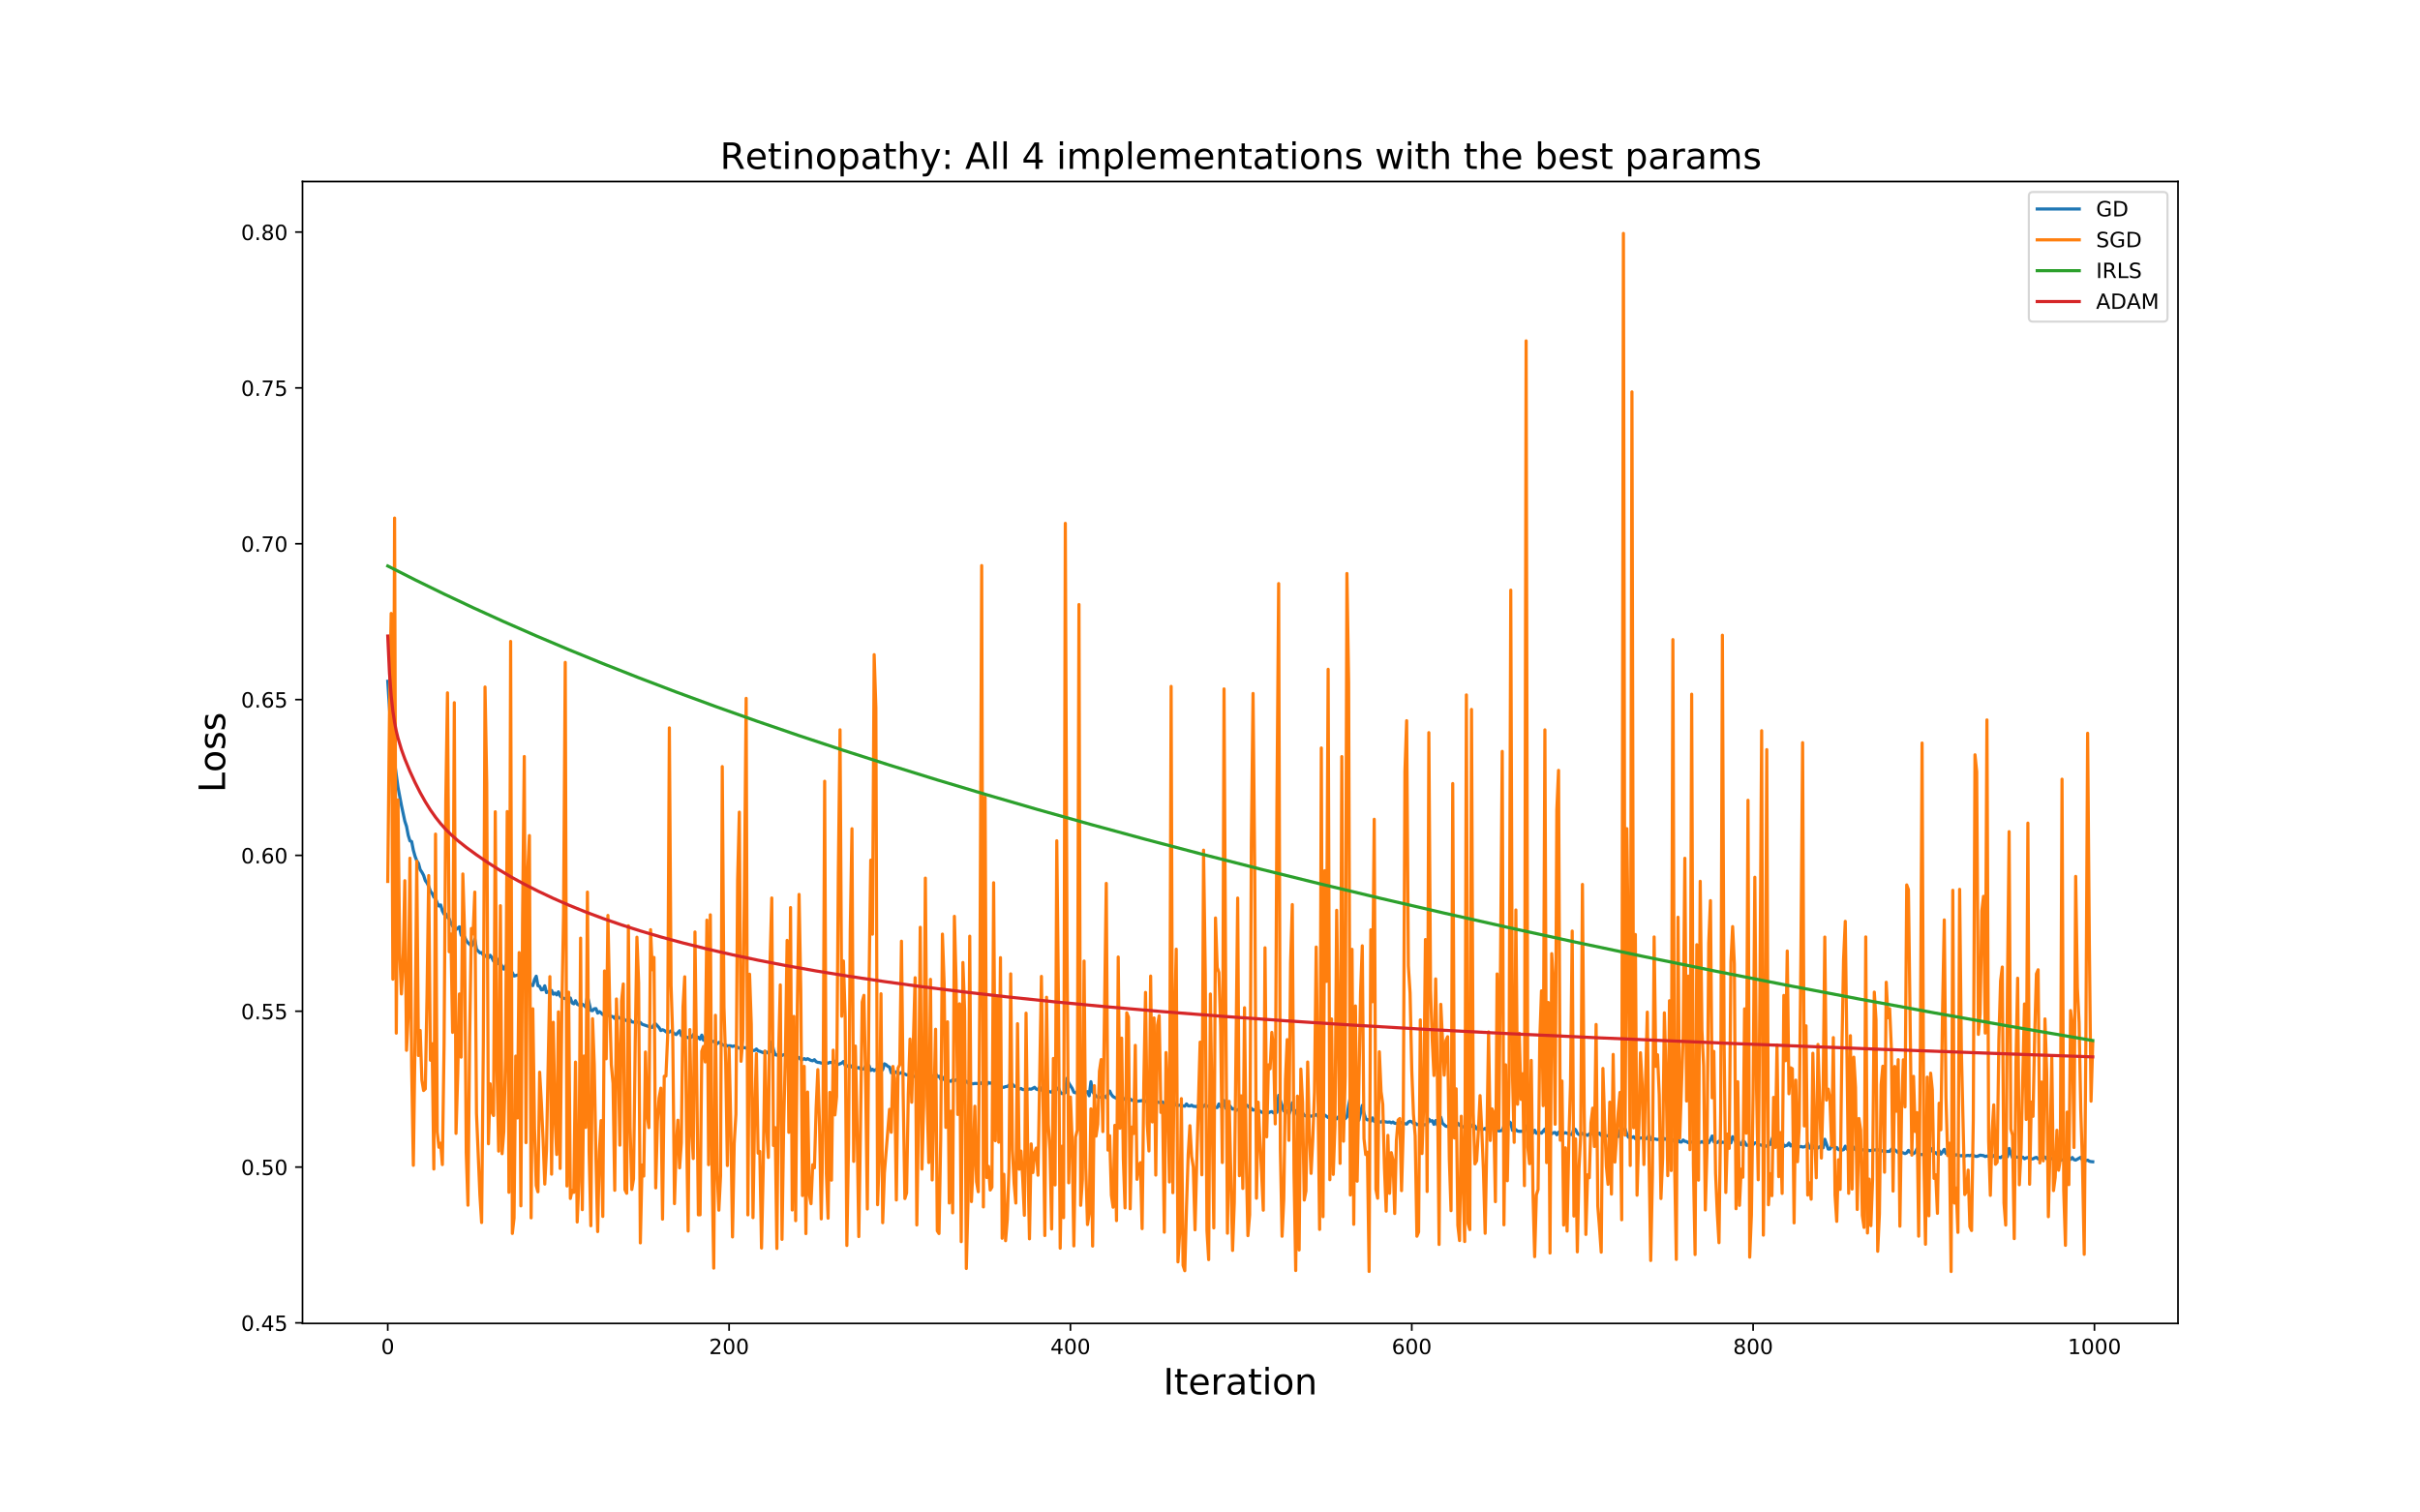 <?xml version="1.0" encoding="utf-8" standalone="no"?>
<!DOCTYPE svg PUBLIC "-//W3C//DTD SVG 1.1//EN"
  "http://www.w3.org/Graphics/SVG/1.1/DTD/svg11.dtd">
<!-- Created with matplotlib (http://matplotlib.org/) -->
<svg height="720pt" version="1.1" viewBox="0 0 1152 720" width="1152pt" xmlns="http://www.w3.org/2000/svg" xmlns:xlink="http://www.w3.org/1999/xlink">
 <defs>
  <style type="text/css">
*{stroke-linecap:butt;stroke-linejoin:round;}
  </style>
 </defs>
 <g id="figure_1">
  <g id="patch_1">
   <path d="M 0 720 
L 1152 720 
L 1152 0 
L 0 0 
z
" style="fill:#ffffff;"/>
  </g>
  <g id="axes_1">
   <g id="patch_2">
    <path d="M 144 630 
L 1036.8 630 
L 1036.8 86.4 
L 144 86.4 
z
" style="fill:#ffffff;"/>
   </g>
   <g id="matplotlib.axis_1">
    <g id="xtick_1">
     <g id="line2d_1">
      <defs>
       <path d="M 0 0 
L 0 3.5 
" id="mb3c86fa7ed" style="stroke:#000000;stroke-width:0.8;"/>
      </defs>
      <g>
       <use style="stroke:#000000;stroke-width:0.8;" x="184.582" xlink:href="#mb3c86fa7ed" y="630"/>
      </g>
     </g>
     <g id="text_1">
      <!-- 0 -->
      <defs>
       <path d="M 31.781 66.406 
Q 24.172 66.406 20.328 58.906 
Q 16.5 51.422 16.5 36.375 
Q 16.5 21.391 20.328 13.891 
Q 24.172 6.391 31.781 6.391 
Q 39.453 6.391 43.281 13.891 
Q 47.125 21.391 47.125 36.375 
Q 47.125 51.422 43.281 58.906 
Q 39.453 66.406 31.781 66.406 
z
M 31.781 74.219 
Q 44.047 74.219 50.516 64.516 
Q 56.984 54.828 56.984 36.375 
Q 56.984 17.969 50.516 8.266 
Q 44.047 -1.422 31.781 -1.422 
Q 19.531 -1.422 13.062 8.266 
Q 6.594 17.969 6.594 36.375 
Q 6.594 54.828 13.062 64.516 
Q 19.531 74.219 31.781 74.219 
z
" id="DejaVuSans-30"/>
      </defs>
      <g transform="translate(181.401 644.598)scale(0.1 -0.1)">
       <use xlink:href="#DejaVuSans-30"/>
      </g>
     </g>
    </g>
    <g id="xtick_2">
     <g id="line2d_2">
      <g>
       <use style="stroke:#000000;stroke-width:0.8;" x="347.072" xlink:href="#mb3c86fa7ed" y="630"/>
      </g>
     </g>
     <g id="text_2">
      <!-- 200 -->
      <defs>
       <path d="M 19.188 8.297 
L 53.609 8.297 
L 53.609 0 
L 7.328 0 
L 7.328 8.297 
Q 12.938 14.109 22.625 23.891 
Q 32.328 33.688 34.812 36.531 
Q 39.547 41.844 41.422 45.531 
Q 43.312 49.219 43.312 52.781 
Q 43.312 58.594 39.234 62.25 
Q 35.156 65.922 28.609 65.922 
Q 23.969 65.922 18.812 64.312 
Q 13.672 62.703 7.812 59.422 
L 7.812 69.391 
Q 13.766 71.781 18.938 73 
Q 24.125 74.219 28.422 74.219 
Q 39.75 74.219 46.484 68.547 
Q 53.219 62.891 53.219 53.422 
Q 53.219 48.922 51.531 44.891 
Q 49.859 40.875 45.406 35.406 
Q 44.188 33.984 37.641 27.219 
Q 31.109 20.453 19.188 8.297 
z
" id="DejaVuSans-32"/>
      </defs>
      <g transform="translate(337.528 644.598)scale(0.1 -0.1)">
       <use xlink:href="#DejaVuSans-32"/>
       <use x="63.623" xlink:href="#DejaVuSans-30"/>
       <use x="127.246" xlink:href="#DejaVuSans-30"/>
      </g>
     </g>
    </g>
    <g id="xtick_3">
     <g id="line2d_3">
      <g>
       <use style="stroke:#000000;stroke-width:0.8;" x="509.561" xlink:href="#mb3c86fa7ed" y="630"/>
      </g>
     </g>
     <g id="text_3">
      <!-- 400 -->
      <defs>
       <path d="M 37.797 64.312 
L 12.891 25.391 
L 37.797 25.391 
z
M 35.203 72.906 
L 47.609 72.906 
L 47.609 25.391 
L 58.016 25.391 
L 58.016 17.188 
L 47.609 17.188 
L 47.609 0 
L 37.797 0 
L 37.797 17.188 
L 4.891 17.188 
L 4.891 26.703 
z
" id="DejaVuSans-34"/>
      </defs>
      <g transform="translate(500.018 644.598)scale(0.1 -0.1)">
       <use xlink:href="#DejaVuSans-34"/>
       <use x="63.623" xlink:href="#DejaVuSans-30"/>
       <use x="127.246" xlink:href="#DejaVuSans-30"/>
      </g>
     </g>
    </g>
    <g id="xtick_4">
     <g id="line2d_4">
      <g>
       <use style="stroke:#000000;stroke-width:0.8;" x="672.051" xlink:href="#mb3c86fa7ed" y="630"/>
      </g>
     </g>
     <g id="text_4">
      <!-- 600 -->
      <defs>
       <path d="M 33.016 40.375 
Q 26.375 40.375 22.484 35.828 
Q 18.609 31.297 18.609 23.391 
Q 18.609 15.531 22.484 10.953 
Q 26.375 6.391 33.016 6.391 
Q 39.656 6.391 43.531 10.953 
Q 47.406 15.531 47.406 23.391 
Q 47.406 31.297 43.531 35.828 
Q 39.656 40.375 33.016 40.375 
z
M 52.594 71.297 
L 52.594 62.312 
Q 48.875 64.062 45.094 64.984 
Q 41.312 65.922 37.594 65.922 
Q 27.828 65.922 22.672 59.328 
Q 17.531 52.734 16.797 39.406 
Q 19.672 43.656 24.016 45.922 
Q 28.375 48.188 33.594 48.188 
Q 44.578 48.188 50.953 41.516 
Q 57.328 34.859 57.328 23.391 
Q 57.328 12.156 50.688 5.359 
Q 44.047 -1.422 33.016 -1.422 
Q 20.359 -1.422 13.672 8.266 
Q 6.984 17.969 6.984 36.375 
Q 6.984 53.656 15.188 63.938 
Q 23.391 74.219 37.203 74.219 
Q 40.922 74.219 44.703 73.484 
Q 48.484 72.75 52.594 71.297 
z
" id="DejaVuSans-36"/>
      </defs>
      <g transform="translate(662.507 644.598)scale(0.1 -0.1)">
       <use xlink:href="#DejaVuSans-36"/>
       <use x="63.623" xlink:href="#DejaVuSans-30"/>
       <use x="127.246" xlink:href="#DejaVuSans-30"/>
      </g>
     </g>
    </g>
    <g id="xtick_5">
     <g id="line2d_5">
      <g>
       <use style="stroke:#000000;stroke-width:0.8;" x="834.541" xlink:href="#mb3c86fa7ed" y="630"/>
      </g>
     </g>
     <g id="text_5">
      <!-- 800 -->
      <defs>
       <path d="M 31.781 34.625 
Q 24.75 34.625 20.719 30.859 
Q 16.703 27.094 16.703 20.516 
Q 16.703 13.922 20.719 10.156 
Q 24.75 6.391 31.781 6.391 
Q 38.812 6.391 42.859 10.172 
Q 46.922 13.969 46.922 20.516 
Q 46.922 27.094 42.891 30.859 
Q 38.875 34.625 31.781 34.625 
z
M 21.922 38.812 
Q 15.578 40.375 12.031 44.719 
Q 8.5 49.078 8.5 55.328 
Q 8.5 64.062 14.719 69.141 
Q 20.953 74.219 31.781 74.219 
Q 42.672 74.219 48.875 69.141 
Q 55.078 64.062 55.078 55.328 
Q 55.078 49.078 51.531 44.719 
Q 48 40.375 41.703 38.812 
Q 48.828 37.156 52.797 32.312 
Q 56.781 27.484 56.781 20.516 
Q 56.781 9.906 50.312 4.234 
Q 43.844 -1.422 31.781 -1.422 
Q 19.734 -1.422 13.25 4.234 
Q 6.781 9.906 6.781 20.516 
Q 6.781 27.484 10.781 32.312 
Q 14.797 37.156 21.922 38.812 
z
M 18.312 54.391 
Q 18.312 48.734 21.844 45.562 
Q 25.391 42.391 31.781 42.391 
Q 38.141 42.391 41.719 45.562 
Q 45.312 48.734 45.312 54.391 
Q 45.312 60.062 41.719 63.234 
Q 38.141 66.406 31.781 66.406 
Q 25.391 66.406 21.844 63.234 
Q 18.312 60.062 18.312 54.391 
z
" id="DejaVuSans-38"/>
      </defs>
      <g transform="translate(824.997 644.598)scale(0.1 -0.1)">
       <use xlink:href="#DejaVuSans-38"/>
       <use x="63.623" xlink:href="#DejaVuSans-30"/>
       <use x="127.246" xlink:href="#DejaVuSans-30"/>
      </g>
     </g>
    </g>
    <g id="xtick_6">
     <g id="line2d_6">
      <g>
       <use style="stroke:#000000;stroke-width:0.8;" x="997.031" xlink:href="#mb3c86fa7ed" y="630"/>
      </g>
     </g>
     <g id="text_6">
      <!-- 1000 -->
      <defs>
       <path d="M 12.406 8.297 
L 28.516 8.297 
L 28.516 63.922 
L 10.984 60.406 
L 10.984 69.391 
L 28.422 72.906 
L 38.281 72.906 
L 38.281 8.297 
L 54.391 8.297 
L 54.391 0 
L 12.406 0 
z
" id="DejaVuSans-31"/>
      </defs>
      <g transform="translate(984.306 644.598)scale(0.1 -0.1)">
       <use xlink:href="#DejaVuSans-31"/>
       <use x="63.623" xlink:href="#DejaVuSans-30"/>
       <use x="127.246" xlink:href="#DejaVuSans-30"/>
       <use x="190.869" xlink:href="#DejaVuSans-30"/>
      </g>
     </g>
    </g>
    <g id="text_7">
     <!-- Iteration -->
     <defs>
      <path d="M 9.812 72.906 
L 19.672 72.906 
L 19.672 0 
L 9.812 0 
z
" id="DejaVuSans-49"/>
      <path d="M 18.312 70.219 
L 18.312 54.688 
L 36.812 54.688 
L 36.812 47.703 
L 18.312 47.703 
L 18.312 18.016 
Q 18.312 11.328 20.141 9.422 
Q 21.969 7.516 27.594 7.516 
L 36.812 7.516 
L 36.812 0 
L 27.594 0 
Q 17.188 0 13.234 3.875 
Q 9.281 7.766 9.281 18.016 
L 9.281 47.703 
L 2.688 47.703 
L 2.688 54.688 
L 9.281 54.688 
L 9.281 70.219 
z
" id="DejaVuSans-74"/>
      <path d="M 56.203 29.594 
L 56.203 25.203 
L 14.891 25.203 
Q 15.484 15.922 20.484 11.062 
Q 25.484 6.203 34.422 6.203 
Q 39.594 6.203 44.453 7.469 
Q 49.312 8.734 54.109 11.281 
L 54.109 2.781 
Q 49.266 0.734 44.188 -0.344 
Q 39.109 -1.422 33.891 -1.422 
Q 20.797 -1.422 13.156 6.188 
Q 5.516 13.812 5.516 26.812 
Q 5.516 40.234 12.766 48.109 
Q 20.016 56 32.328 56 
Q 43.359 56 49.781 48.891 
Q 56.203 41.797 56.203 29.594 
z
M 47.219 32.234 
Q 47.125 39.594 43.094 43.984 
Q 39.062 48.391 32.422 48.391 
Q 24.906 48.391 20.391 44.141 
Q 15.875 39.891 15.188 32.172 
z
" id="DejaVuSans-65"/>
      <path d="M 41.109 46.297 
Q 39.594 47.172 37.812 47.578 
Q 36.031 48 33.891 48 
Q 26.266 48 22.188 43.047 
Q 18.109 38.094 18.109 28.812 
L 18.109 0 
L 9.078 0 
L 9.078 54.688 
L 18.109 54.688 
L 18.109 46.188 
Q 20.953 51.172 25.484 53.578 
Q 30.031 56 36.531 56 
Q 37.453 56 38.578 55.875 
Q 39.703 55.766 41.062 55.516 
z
" id="DejaVuSans-72"/>
      <path d="M 34.281 27.484 
Q 23.391 27.484 19.188 25 
Q 14.984 22.516 14.984 16.5 
Q 14.984 11.719 18.141 8.906 
Q 21.297 6.109 26.703 6.109 
Q 34.188 6.109 38.703 11.406 
Q 43.219 16.703 43.219 25.484 
L 43.219 27.484 
z
M 52.203 31.203 
L 52.203 0 
L 43.219 0 
L 43.219 8.297 
Q 40.141 3.328 35.547 0.953 
Q 30.953 -1.422 24.312 -1.422 
Q 15.922 -1.422 10.953 3.297 
Q 6 8.016 6 15.922 
Q 6 25.141 12.172 29.828 
Q 18.359 34.516 30.609 34.516 
L 43.219 34.516 
L 43.219 35.406 
Q 43.219 41.609 39.141 45 
Q 35.062 48.391 27.688 48.391 
Q 23 48.391 18.547 47.266 
Q 14.109 46.141 10.016 43.891 
L 10.016 52.203 
Q 14.938 54.109 19.578 55.047 
Q 24.219 56 28.609 56 
Q 40.484 56 46.344 49.844 
Q 52.203 43.703 52.203 31.203 
z
" id="DejaVuSans-61"/>
      <path d="M 9.422 54.688 
L 18.406 54.688 
L 18.406 0 
L 9.422 0 
z
M 9.422 75.984 
L 18.406 75.984 
L 18.406 64.594 
L 9.422 64.594 
z
" id="DejaVuSans-69"/>
      <path d="M 30.609 48.391 
Q 23.391 48.391 19.188 42.75 
Q 14.984 37.109 14.984 27.297 
Q 14.984 17.484 19.156 11.844 
Q 23.344 6.203 30.609 6.203 
Q 37.797 6.203 41.984 11.859 
Q 46.188 17.531 46.188 27.297 
Q 46.188 37.016 41.984 42.703 
Q 37.797 48.391 30.609 48.391 
z
M 30.609 56 
Q 42.328 56 49.016 48.375 
Q 55.719 40.766 55.719 27.297 
Q 55.719 13.875 49.016 6.219 
Q 42.328 -1.422 30.609 -1.422 
Q 18.844 -1.422 12.172 6.219 
Q 5.516 13.875 5.516 27.297 
Q 5.516 40.766 12.172 48.375 
Q 18.844 56 30.609 56 
z
" id="DejaVuSans-6f"/>
      <path d="M 54.891 33.016 
L 54.891 0 
L 45.906 0 
L 45.906 32.719 
Q 45.906 40.484 42.875 44.328 
Q 39.844 48.188 33.797 48.188 
Q 26.516 48.188 22.312 43.547 
Q 18.109 38.922 18.109 30.906 
L 18.109 0 
L 9.078 0 
L 9.078 54.688 
L 18.109 54.688 
L 18.109 46.188 
Q 21.344 51.125 25.703 53.562 
Q 30.078 56 35.797 56 
Q 45.219 56 50.047 50.172 
Q 54.891 44.344 54.891 33.016 
z
" id="DejaVuSans-6e"/>
     </defs>
     <g transform="translate(553.752 663.808)scale(0.173 -0.173)">
      <use xlink:href="#DejaVuSans-49"/>
      <use x="29.492" xlink:href="#DejaVuSans-74"/>
      <use x="68.701" xlink:href="#DejaVuSans-65"/>
      <use x="130.225" xlink:href="#DejaVuSans-72"/>
      <use x="171.338" xlink:href="#DejaVuSans-61"/>
      <use x="232.617" xlink:href="#DejaVuSans-74"/>
      <use x="271.826" xlink:href="#DejaVuSans-69"/>
      <use x="299.609" xlink:href="#DejaVuSans-6f"/>
      <use x="360.791" xlink:href="#DejaVuSans-6e"/>
     </g>
    </g>
   </g>
   <g id="matplotlib.axis_2">
    <g id="ytick_1">
     <g id="line2d_7">
      <defs>
       <path d="M 0 0 
L -3.5 0 
" id="md9ac5b2ff4" style="stroke:#000000;stroke-width:0.8;"/>
      </defs>
      <g>
       <use style="stroke:#000000;stroke-width:0.8;" x="144" xlink:href="#md9ac5b2ff4" y="629.742"/>
      </g>
     </g>
     <g id="text_8">
      <!-- 0.45 -->
      <defs>
       <path d="M 10.688 12.406 
L 21 12.406 
L 21 0 
L 10.688 0 
z
" id="DejaVuSans-2e"/>
       <path d="M 10.797 72.906 
L 49.516 72.906 
L 49.516 64.594 
L 19.828 64.594 
L 19.828 46.734 
Q 21.969 47.469 24.109 47.828 
Q 26.266 48.188 28.422 48.188 
Q 40.625 48.188 47.75 41.5 
Q 54.891 34.812 54.891 23.391 
Q 54.891 11.625 47.562 5.094 
Q 40.234 -1.422 26.906 -1.422 
Q 22.312 -1.422 17.547 -0.641 
Q 12.797 0.141 7.719 1.703 
L 7.719 11.625 
Q 12.109 9.234 16.797 8.062 
Q 21.484 6.891 26.703 6.891 
Q 35.156 6.891 40.078 11.328 
Q 45.016 15.766 45.016 23.391 
Q 45.016 31 40.078 35.438 
Q 35.156 39.891 26.703 39.891 
Q 22.75 39.891 18.812 39.016 
Q 14.891 38.141 10.797 36.281 
z
" id="DejaVuSans-35"/>
      </defs>
      <g transform="translate(114.734 633.542)scale(0.1 -0.1)">
       <use xlink:href="#DejaVuSans-30"/>
       <use x="63.623" xlink:href="#DejaVuSans-2e"/>
       <use x="95.41" xlink:href="#DejaVuSans-34"/>
       <use x="159.033" xlink:href="#DejaVuSans-35"/>
      </g>
     </g>
    </g>
    <g id="ytick_2">
     <g id="line2d_8">
      <g>
       <use style="stroke:#000000;stroke-width:0.8;" x="144" xlink:href="#md9ac5b2ff4" y="555.562"/>
      </g>
     </g>
     <g id="text_9">
      <!-- 0.50 -->
      <g transform="translate(114.734 559.361)scale(0.1 -0.1)">
       <use xlink:href="#DejaVuSans-30"/>
       <use x="63.623" xlink:href="#DejaVuSans-2e"/>
       <use x="95.41" xlink:href="#DejaVuSans-35"/>
       <use x="159.033" xlink:href="#DejaVuSans-30"/>
      </g>
     </g>
    </g>
    <g id="ytick_3">
     <g id="line2d_9">
      <g>
       <use style="stroke:#000000;stroke-width:0.8;" x="144" xlink:href="#md9ac5b2ff4" y="481.382"/>
      </g>
     </g>
     <g id="text_10">
      <!-- 0.55 -->
      <g transform="translate(114.734 485.181)scale(0.1 -0.1)">
       <use xlink:href="#DejaVuSans-30"/>
       <use x="63.623" xlink:href="#DejaVuSans-2e"/>
       <use x="95.41" xlink:href="#DejaVuSans-35"/>
       <use x="159.033" xlink:href="#DejaVuSans-35"/>
      </g>
     </g>
    </g>
    <g id="ytick_4">
     <g id="line2d_10">
      <g>
       <use style="stroke:#000000;stroke-width:0.8;" x="144" xlink:href="#md9ac5b2ff4" y="407.201"/>
      </g>
     </g>
     <g id="text_11">
      <!-- 0.60 -->
      <g transform="translate(114.734 411)scale(0.1 -0.1)">
       <use xlink:href="#DejaVuSans-30"/>
       <use x="63.623" xlink:href="#DejaVuSans-2e"/>
       <use x="95.41" xlink:href="#DejaVuSans-36"/>
       <use x="159.033" xlink:href="#DejaVuSans-30"/>
      </g>
     </g>
    </g>
    <g id="ytick_5">
     <g id="line2d_11">
      <g>
       <use style="stroke:#000000;stroke-width:0.8;" x="144" xlink:href="#md9ac5b2ff4" y="333.021"/>
      </g>
     </g>
     <g id="text_12">
      <!-- 0.65 -->
      <g transform="translate(114.734 336.82)scale(0.1 -0.1)">
       <use xlink:href="#DejaVuSans-30"/>
       <use x="63.623" xlink:href="#DejaVuSans-2e"/>
       <use x="95.41" xlink:href="#DejaVuSans-36"/>
       <use x="159.033" xlink:href="#DejaVuSans-35"/>
      </g>
     </g>
    </g>
    <g id="ytick_6">
     <g id="line2d_12">
      <g>
       <use style="stroke:#000000;stroke-width:0.8;" x="144" xlink:href="#md9ac5b2ff4" y="258.84"/>
      </g>
     </g>
     <g id="text_13">
      <!-- 0.70 -->
      <defs>
       <path d="M 8.203 72.906 
L 55.078 72.906 
L 55.078 68.703 
L 28.609 0 
L 18.312 0 
L 43.219 64.594 
L 8.203 64.594 
z
" id="DejaVuSans-37"/>
      </defs>
      <g transform="translate(114.734 262.639)scale(0.1 -0.1)">
       <use xlink:href="#DejaVuSans-30"/>
       <use x="63.623" xlink:href="#DejaVuSans-2e"/>
       <use x="95.41" xlink:href="#DejaVuSans-37"/>
       <use x="159.033" xlink:href="#DejaVuSans-30"/>
      </g>
     </g>
    </g>
    <g id="ytick_7">
     <g id="line2d_13">
      <g>
       <use style="stroke:#000000;stroke-width:0.8;" x="144" xlink:href="#md9ac5b2ff4" y="184.66"/>
      </g>
     </g>
     <g id="text_14">
      <!-- 0.75 -->
      <g transform="translate(114.734 188.459)scale(0.1 -0.1)">
       <use xlink:href="#DejaVuSans-30"/>
       <use x="63.623" xlink:href="#DejaVuSans-2e"/>
       <use x="95.41" xlink:href="#DejaVuSans-37"/>
       <use x="159.033" xlink:href="#DejaVuSans-35"/>
      </g>
     </g>
    </g>
    <g id="ytick_8">
     <g id="line2d_14">
      <g>
       <use style="stroke:#000000;stroke-width:0.8;" x="144" xlink:href="#md9ac5b2ff4" y="110.479"/>
      </g>
     </g>
     <g id="text_15">
      <!-- 0.80 -->
      <g transform="translate(114.734 114.279)scale(0.1 -0.1)">
       <use xlink:href="#DejaVuSans-30"/>
       <use x="63.623" xlink:href="#DejaVuSans-2e"/>
       <use x="95.41" xlink:href="#DejaVuSans-38"/>
       <use x="159.033" xlink:href="#DejaVuSans-30"/>
      </g>
     </g>
    </g>
    <g id="text_16">
     <!-- Loss -->
     <defs>
      <path d="M 9.812 72.906 
L 19.672 72.906 
L 19.672 8.297 
L 55.172 8.297 
L 55.172 0 
L 9.812 0 
z
" id="DejaVuSans-4c"/>
      <path d="M 44.281 53.078 
L 44.281 44.578 
Q 40.484 46.531 36.375 47.5 
Q 32.281 48.484 27.875 48.484 
Q 21.188 48.484 17.844 46.438 
Q 14.5 44.391 14.5 40.281 
Q 14.5 37.156 16.891 35.375 
Q 19.281 33.594 26.516 31.984 
L 29.594 31.297 
Q 39.156 29.25 43.188 25.516 
Q 47.219 21.781 47.219 15.094 
Q 47.219 7.469 41.188 3.016 
Q 35.156 -1.422 24.609 -1.422 
Q 20.219 -1.422 15.453 -0.562 
Q 10.688 0.297 5.422 2 
L 5.422 11.281 
Q 10.406 8.688 15.234 7.391 
Q 20.062 6.109 24.812 6.109 
Q 31.156 6.109 34.562 8.281 
Q 37.984 10.453 37.984 14.406 
Q 37.984 18.062 35.516 20.016 
Q 33.062 21.969 24.703 23.781 
L 21.578 24.516 
Q 13.234 26.266 9.516 29.906 
Q 5.812 33.547 5.812 39.891 
Q 5.812 47.609 11.281 51.797 
Q 16.75 56 26.812 56 
Q 31.781 56 36.172 55.266 
Q 40.578 54.547 44.281 53.078 
z
" id="DejaVuSans-73"/>
     </defs>
     <g transform="translate(107.141 377.301)rotate(-90)scale(0.173 -0.173)">
      <use xlink:href="#DejaVuSans-4c"/>
      <use x="55.697" xlink:href="#DejaVuSans-6f"/>
      <use x="116.879" xlink:href="#DejaVuSans-73"/>
      <use x="168.979" xlink:href="#DejaVuSans-73"/>
     </g>
    </g>
   </g>
   <g id="line2d_15">
    <path clip-path="url(#p53f7982437)" d="M 184.582 324.32 
L 186.207 349.583 
L 187.019 357.843 
L 187.832 362.943 
L 189.457 374.744 
L 191.081 383.311 
L 192.706 390.899 
L 193.519 393.386 
L 194.331 397.631 
L 195.144 400.269 
L 195.956 400.584 
L 196.769 404.722 
L 197.581 407.623 
L 198.393 409.749 
L 199.206 410.971 
L 200.018 413.978 
L 200.831 415.181 
L 201.643 416.684 
L 202.456 419.192 
L 203.268 420.311 
L 204.081 421.957 
L 204.893 424.24 
L 205.705 425.256 
L 206.518 427.065 
L 207.33 427.655 
L 208.143 429.876 
L 208.955 431.302 
L 209.768 430.78 
L 210.58 433.61 
L 211.393 435.172 
L 212.205 435.021 
L 213.018 436.686 
L 213.83 437.393 
L 214.642 439.48 
L 215.455 440.907 
L 216.267 441.538 
L 217.08 442.569 
L 218.705 441.19 
L 219.517 445.153 
L 220.33 446.042 
L 221.142 445.952 
L 221.954 447.728 
L 222.767 448.781 
L 223.579 449.485 
L 224.392 450.465 
L 225.204 449.257 
L 226.017 447.097 
L 226.829 451.91 
L 228.454 453.577 
L 229.267 453.467 
L 230.079 454.656 
L 230.891 454.784 
L 231.704 455.534 
L 232.516 455.933 
L 233.329 454.735 
L 234.141 455.895 
L 234.954 457.539 
L 235.766 454.96 
L 236.579 456.58 
L 237.391 458.803 
L 238.203 458.393 
L 239.016 460.035 
L 239.828 461.348 
L 240.641 459.749 
L 241.453 461.005 
L 242.266 462.984 
L 243.078 463.136 
L 243.891 462.998 
L 244.703 464.621 
L 246.328 464.168 
L 247.14 464.148 
L 247.953 466.554 
L 248.765 466.682 
L 249.578 467.188 
L 250.39 468.138 
L 251.203 468.26 
L 252.015 468.811 
L 252.828 468.682 
L 253.64 469.202 
L 254.452 466.322 
L 255.265 464.702 
L 256.077 469.253 
L 256.89 469.511 
L 257.702 471.225 
L 258.515 471.091 
L 259.327 469.286 
L 260.14 472.499 
L 260.952 472.122 
L 261.764 472.442 
L 262.577 471.485 
L 263.389 473.287 
L 264.202 472.746 
L 265.014 473.599 
L 265.827 472.151 
L 266.639 474.081 
L 267.452 474.979 
L 269.076 475.391 
L 269.889 475.396 
L 270.701 475.875 
L 271.514 475.072 
L 272.326 477.391 
L 273.139 477.863 
L 273.951 476.369 
L 274.764 478.036 
L 275.576 478.454 
L 276.389 478.667 
L 277.201 478.01 
L 278.013 478.605 
L 278.826 479.406 
L 279.638 474.156 
L 281.263 481.004 
L 282.076 481.111 
L 282.888 480.214 
L 283.701 480.137 
L 284.513 482.278 
L 285.325 481.576 
L 286.138 482.161 
L 286.95 482.968 
L 288.575 483.358 
L 289.388 481.94 
L 290.2 483.76 
L 291.013 483.772 
L 291.825 484.026 
L 292.638 484.817 
L 293.45 482.821 
L 294.262 484.416 
L 295.075 484.67 
L 296.7 484.891 
L 297.512 485.571 
L 298.325 485.858 
L 299.137 486.017 
L 299.95 485.541 
L 300.762 486.449 
L 301.574 486.584 
L 303.199 486.478 
L 304.012 486.689 
L 304.824 486.732 
L 305.637 487.567 
L 309.699 488.968 
L 310.511 489.07 
L 311.324 487.739 
L 312.136 487.436 
L 313.761 489.216 
L 314.574 490.581 
L 315.386 490.198 
L 316.199 490.505 
L 317.011 491.158 
L 317.823 491.546 
L 318.636 491.3 
L 319.448 490.738 
L 321.073 492.098 
L 321.886 492.489 
L 323.511 490.654 
L 324.323 492.964 
L 325.135 493.405 
L 325.948 493.626 
L 326.76 493.706 
L 327.573 493.96 
L 328.385 493.948 
L 329.198 493.753 
L 330.01 492.596 
L 330.823 491.747 
L 331.635 494.315 
L 332.448 493.793 
L 333.26 494.701 
L 334.072 492.759 
L 334.885 495.186 
L 335.697 493.881 
L 336.51 493.126 
L 337.322 495.165 
L 338.135 495.308 
L 338.947 495.861 
L 339.76 495.664 
L 340.572 496.335 
L 341.384 496.83 
L 342.197 496.205 
L 343.009 496.503 
L 343.822 497.311 
L 344.634 497.618 
L 345.447 497.452 
L 346.259 497.947 
L 347.072 497.817 
L 347.884 497.862 
L 348.696 498.164 
L 349.509 497.88 
L 350.321 498.104 
L 351.134 498.619 
L 351.946 498.953 
L 352.759 498.831 
L 353.571 498.595 
L 354.384 498.766 
L 355.196 498.802 
L 356.009 499.476 
L 356.821 499.47 
L 357.633 499.582 
L 358.446 500.088 
L 359.258 500.051 
L 360.071 499.378 
L 360.883 500.245 
L 361.696 500.445 
L 363.321 501.124 
L 364.133 500.503 
L 364.945 500.828 
L 365.758 501.374 
L 366.57 500.747 
L 367.383 495.934 
L 368.195 499.692 
L 369.008 502.105 
L 369.82 502.296 
L 370.633 501.736 
L 372.257 502.442 
L 373.07 502.085 
L 373.882 501.917 
L 374.695 503.247 
L 375.507 502.835 
L 376.32 502.719 
L 377.132 503.008 
L 377.945 503.867 
L 378.757 503.978 
L 379.57 503.397 
L 380.382 503.411 
L 381.194 504.421 
L 382.007 504.445 
L 382.819 503.931 
L 383.632 504.383 
L 384.444 503.969 
L 386.069 504.809 
L 386.882 504.969 
L 387.694 504.46 
L 388.506 505.414 
L 389.319 505.732 
L 390.131 505.799 
L 390.944 506.064 
L 393.381 505.921 
L 394.194 506.123 
L 395.006 505.708 
L 395.819 505.811 
L 396.631 506.173 
L 397.443 505.204 
L 398.256 506.273 
L 399.068 506.717 
L 400.693 506.068 
L 401.506 505.316 
L 402.318 507.174 
L 403.131 507.671 
L 403.943 507.209 
L 404.755 507.207 
L 405.568 507.957 
L 406.38 508.36 
L 407.193 508.449 
L 408.005 508.413 
L 408.818 508.2 
L 409.63 508.864 
L 410.443 508.917 
L 411.255 508.837 
L 412.067 507.407 
L 412.88 507.697 
L 413.692 507.289 
L 414.505 509.571 
L 415.317 509.011 
L 416.13 509.668 
L 416.942 509.134 
L 417.755 509.398 
L 418.567 509.891 
L 419.38 510.017 
L 420.192 509.178 
L 421.004 506.418 
L 421.817 506.845 
L 422.629 507.611 
L 423.442 507.945 
L 424.254 510.694 
L 425.879 510.816 
L 426.692 510.175 
L 427.504 511.128 
L 428.316 510.964 
L 429.129 510.556 
L 431.566 511.692 
L 432.379 511.641 
L 433.191 511.758 
L 434.004 512.266 
L 434.816 512.411 
L 436.441 512.341 
L 438.066 510.091 
L 438.878 511.315 
L 439.691 512.279 
L 440.503 512.251 
L 442.128 512.852 
L 442.941 511.869 
L 443.753 512.164 
L 444.565 513.544 
L 445.378 511.026 
L 446.19 512.501 
L 447.003 512.294 
L 447.815 513.672 
L 448.628 512.774 
L 449.44 513.936 
L 450.253 514.357 
L 451.877 514.568 
L 452.69 514.736 
L 453.502 514.016 
L 454.315 514.413 
L 455.127 514.036 
L 455.94 514.696 
L 456.752 514.569 
L 457.565 515.29 
L 458.377 514.763 
L 459.19 515.275 
L 460.002 514.714 
L 460.814 515.573 
L 461.627 515.822 
L 463.252 515.907 
L 464.064 515.755 
L 465.689 515.814 
L 466.502 515.3 
L 467.314 515.857 
L 468.126 516.094 
L 468.939 515.625 
L 469.751 516.283 
L 470.564 515.337 
L 471.376 515.675 
L 472.189 515.404 
L 473.001 516.528 
L 473.814 516.679 
L 474.626 516.668 
L 475.438 516.818 
L 476.251 517.528 
L 477.876 517.595 
L 478.688 517.273 
L 479.501 517.211 
L 481.126 516.026 
L 481.938 516.058 
L 482.751 517.113 
L 483.563 517.1 
L 484.375 518.031 
L 485.188 518.436 
L 486 518.153 
L 486.813 518.65 
L 487.625 518.664 
L 488.438 518.39 
L 489.25 518.675 
L 490.063 518.387 
L 490.875 518.515 
L 492.5 517.612 
L 493.312 518.463 
L 494.125 518.757 
L 494.937 517.462 
L 495.75 518.684 
L 496.562 519.644 
L 497.375 519.731 
L 498.187 519.067 
L 499 519.609 
L 499.812 519.695 
L 500.624 519.934 
L 501.437 518.852 
L 502.249 519.681 
L 503.062 518.47 
L 503.874 517.868 
L 504.687 519.922 
L 505.499 520.595 
L 506.312 520.491 
L 507.124 520.184 
L 507.936 513.301 
L 508.749 515.555 
L 510.374 518.092 
L 511.186 519.966 
L 511.999 520.212 
L 512.811 520.19 
L 513.624 516.243 
L 514.436 516.183 
L 515.248 520.406 
L 516.061 520.792 
L 516.873 519.854 
L 517.686 519.665 
L 518.498 521.627 
L 519.311 514.932 
L 520.123 519.762 
L 521.748 521.834 
L 522.561 522.301 
L 523.373 522.237 
L 524.998 522.489 
L 525.81 521.901 
L 526.623 522.5 
L 527.435 520.662 
L 528.248 519.376 
L 529.06 521.045 
L 529.873 522.039 
L 531.497 522.862 
L 532.31 521.577 
L 533.122 522.833 
L 533.935 522.81 
L 535.56 523.395 
L 536.372 521.48 
L 537.185 523.034 
L 537.997 523.163 
L 538.809 523.822 
L 539.622 523.565 
L 540.434 524.165 
L 541.247 524.251 
L 543.684 523.928 
L 544.497 524.277 
L 545.309 524.368 
L 546.122 523.777 
L 546.934 523.775 
L 547.746 518.427 
L 548.559 522.59 
L 549.371 523.803 
L 550.184 524.091 
L 550.996 524.617 
L 551.809 524.818 
L 552.621 524.849 
L 553.434 524.566 
L 554.246 525.403 
L 555.058 525.446 
L 555.871 524.983 
L 556.683 524.81 
L 557.496 522.144 
L 558.308 522.028 
L 559.121 525.572 
L 559.933 526.121 
L 560.746 526.253 
L 561.558 526.123 
L 562.371 526.225 
L 563.183 526.474 
L 563.995 526.585 
L 564.808 525.515 
L 565.62 526.418 
L 566.433 526.488 
L 567.245 526.111 
L 568.058 526.657 
L 568.87 526.688 
L 569.683 526.856 
L 570.495 526.095 
L 571.307 527.334 
L 572.12 527.116 
L 572.932 526.713 
L 573.745 525.866 
L 574.557 526.632 
L 575.37 526.575 
L 576.182 527.649 
L 576.995 527.35 
L 577.807 527.889 
L 578.619 527.189 
L 579.432 527.235 
L 580.244 525.516 
L 581.057 526.829 
L 581.869 526.845 
L 582.682 523.933 
L 583.494 527.594 
L 584.307 527.825 
L 585.119 526.114 
L 586.744 527.987 
L 587.556 527.743 
L 588.369 528.569 
L 589.181 528.321 
L 589.994 527.851 
L 590.806 528.551 
L 591.619 528.59 
L 592.431 527.734 
L 593.244 526.016 
L 594.056 526.482 
L 594.868 527.333 
L 595.681 527.611 
L 596.493 528.459 
L 597.306 528.23 
L 598.118 528.141 
L 598.931 529.041 
L 599.743 528.903 
L 600.556 529.439 
L 601.368 529.713 
L 603.805 529.719 
L 604.618 529.355 
L 605.43 529.153 
L 606.243 529.765 
L 607.055 529.245 
L 607.868 529.526 
L 608.68 521.439 
L 611.117 528.833 
L 611.93 528.555 
L 612.742 528.854 
L 613.555 530.503 
L 614.367 528.44 
L 615.18 524.967 
L 615.992 529.614 
L 616.805 528.68 
L 617.617 530.846 
L 618.429 531.209 
L 619.242 531.402 
L 620.054 529.749 
L 620.867 530.972 
L 622.492 531.466 
L 623.304 531.147 
L 624.117 531.332 
L 625.742 531.007 
L 626.554 530.591 
L 627.366 531.453 
L 628.179 531.782 
L 628.991 530.21 
L 629.804 531.125 
L 630.616 530.806 
L 632.241 531.963 
L 633.054 531.465 
L 633.866 532.014 
L 634.678 532.152 
L 635.491 532.605 
L 636.303 532.595 
L 637.116 531.667 
L 637.928 531.566 
L 638.741 532.736 
L 640.366 532.547 
L 641.178 531.674 
L 641.99 526.316 
L 642.803 522.326 
L 643.615 524.425 
L 644.428 530.158 
L 645.24 531.908 
L 646.053 532.846 
L 646.865 533.262 
L 648.49 526.214 
L 649.303 529.979 
L 650.115 532.513 
L 650.927 533.118 
L 651.74 532.949 
L 652.552 533.743 
L 653.365 532.161 
L 654.177 533.836 
L 654.99 532.503 
L 655.802 533.785 
L 656.615 534.038 
L 657.427 534.171 
L 658.239 533.532 
L 659.052 533.976 
L 660.677 534.217 
L 661.489 534.08 
L 662.302 534.493 
L 663.114 534.141 
L 663.927 534.732 
L 664.739 534.772 
L 665.552 534.67 
L 666.364 534.72 
L 667.176 534.324 
L 667.989 535.045 
L 668.801 534.905 
L 669.614 535.108 
L 670.426 534.12 
L 671.239 533.743 
L 672.051 534.035 
L 672.864 534.757 
L 673.676 534.656 
L 674.488 535.354 
L 675.301 535.268 
L 676.113 534.223 
L 676.926 534.736 
L 677.738 535.455 
L 679.363 535.297 
L 680.176 532.765 
L 680.988 533.714 
L 681.8 533.484 
L 682.613 535.228 
L 683.425 533.438 
L 684.238 535.571 
L 685.05 535.544 
L 685.863 531.825 
L 686.675 534.725 
L 688.3 536.156 
L 689.113 536.231 
L 689.925 535.66 
L 690.737 535.973 
L 691.55 534.191 
L 692.362 536.492 
L 693.175 535.238 
L 693.987 534.692 
L 694.8 535.749 
L 695.612 535.927 
L 696.425 536.462 
L 697.237 536.437 
L 698.049 536.769 
L 698.862 536.687 
L 699.674 536.892 
L 700.487 535.545 
L 701.299 536.449 
L 702.112 535.991 
L 702.924 537.411 
L 703.737 537.118 
L 704.549 537.042 
L 705.362 537.631 
L 706.174 537.577 
L 706.986 537.15 
L 707.799 538.045 
L 708.611 534.259 
L 709.424 537.732 
L 710.236 536.67 
L 711.049 536.738 
L 711.861 536.645 
L 713.486 538.36 
L 715.111 538.136 
L 715.923 536.093 
L 716.736 537.398 
L 717.548 536.346 
L 718.361 533.944 
L 719.173 534.556 
L 719.986 538.091 
L 720.798 537.208 
L 722.423 538.435 
L 723.235 538.561 
L 724.86 538.541 
L 725.673 538.618 
L 726.485 535.962 
L 728.11 539.159 
L 728.923 538.842 
L 729.735 539.359 
L 730.547 538.043 
L 731.36 539.476 
L 732.985 539.116 
L 733.797 539.444 
L 735.422 537.458 
L 736.235 539.871 
L 737.047 539.464 
L 737.859 539.481 
L 738.672 539.731 
L 739.484 539.222 
L 740.297 539.108 
L 741.109 540.189 
L 741.922 538.956 
L 742.734 538.922 
L 743.547 539.897 
L 745.171 539.188 
L 747.609 540.025 
L 748.421 540.109 
L 749.234 537.28 
L 750.046 537.753 
L 750.859 539.515 
L 751.671 540.116 
L 752.484 540.155 
L 753.296 539.517 
L 754.108 540.105 
L 754.921 540.138 
L 755.733 540.488 
L 756.546 539.816 
L 757.358 539.423 
L 758.171 539.73 
L 758.983 540.522 
L 759.796 540.316 
L 760.608 539.733 
L 761.42 539.42 
L 762.233 540.506 
L 763.045 540.698 
L 763.858 540.773 
L 765.483 540.654 
L 767.108 541.044 
L 767.92 540.811 
L 769.545 541.037 
L 770.357 541.027 
L 771.17 538.07 
L 771.982 538.655 
L 772.795 537.649 
L 773.607 537.363 
L 774.42 539.877 
L 775.232 541.399 
L 776.857 541.472 
L 777.669 541.115 
L 778.482 542.054 
L 779.294 542.284 
L 780.107 541.808 
L 781.732 541.694 
L 782.544 541.26 
L 783.357 541.986 
L 784.169 542.003 
L 784.981 540.428 
L 785.794 542.454 
L 786.606 542.604 
L 787.419 542.139 
L 789.044 542.481 
L 789.856 542.253 
L 790.669 542.144 
L 791.481 542.847 
L 792.294 542.03 
L 793.106 542.232 
L 793.918 543.156 
L 794.731 543.052 
L 795.543 543.267 
L 796.356 542.562 
L 797.168 543.384 
L 797.981 543.334 
L 798.793 542.486 
L 799.606 543.618 
L 800.418 543.662 
L 801.23 542.698 
L 802.043 543.324 
L 802.855 543.449 
L 803.668 543.988 
L 804.48 543.693 
L 805.293 543.652 
L 806.105 543.871 
L 807.73 541.969 
L 808.543 543.971 
L 809.355 543.844 
L 810.167 543.447 
L 810.98 543.959 
L 811.792 544.075 
L 813.417 544.005 
L 814.23 542.632 
L 815.042 540.775 
L 815.855 543.536 
L 816.667 543.978 
L 817.479 543.869 
L 818.292 543.25 
L 819.104 544.137 
L 819.917 543.701 
L 821.542 543.959 
L 822.354 543.031 
L 823.167 543.283 
L 823.979 544.054 
L 824.791 541.101 
L 825.604 542.104 
L 826.416 543.895 
L 827.229 543.084 
L 828.041 544.258 
L 828.854 544.889 
L 829.666 543.104 
L 830.479 543.591 
L 831.291 545.18 
L 832.104 545.173 
L 832.916 545.03 
L 833.728 545.275 
L 834.541 544.906 
L 835.353 544.1 
L 836.166 543.986 
L 836.978 545.248 
L 837.791 544.973 
L 838.603 545.172 
L 839.416 545.557 
L 840.228 545.369 
L 841.04 545.689 
L 841.853 544.991 
L 842.665 544.867 
L 843.478 542.462 
L 844.29 540.459 
L 845.103 544.285 
L 845.915 544.63 
L 846.728 545.495 
L 847.54 544.935 
L 848.352 543.411 
L 849.165 545.805 
L 849.977 545.375 
L 850.79 545.226 
L 851.602 544.14 
L 852.415 545.527 
L 853.227 544.785 
L 854.04 545.21 
L 854.852 544.14 
L 855.665 545.274 
L 856.477 545.941 
L 857.289 545.757 
L 858.102 546.021 
L 858.914 545.935 
L 859.727 545.606 
L 860.539 544.227 
L 861.352 546.436 
L 862.164 546.687 
L 862.977 545.246 
L 863.789 546.59 
L 865.414 546.468 
L 866.226 545.868 
L 867.851 546.399 
L 868.664 542.343 
L 870.289 547.003 
L 871.101 546.967 
L 871.914 545.63 
L 872.726 544.973 
L 873.538 547.184 
L 874.351 546.268 
L 875.163 547.269 
L 876.788 547.521 
L 877.601 547.276 
L 878.413 545.612 
L 879.226 547.06 
L 880.85 547.263 
L 881.663 547.801 
L 882.475 546.099 
L 883.288 547.327 
L 884.1 547.326 
L 885.725 547.083 
L 888.162 547.779 
L 888.975 547.368 
L 889.787 547.761 
L 892.225 547.421 
L 893.037 547.422 
L 893.85 547.271 
L 894.662 547.669 
L 895.475 547.668 
L 896.287 547.966 
L 897.099 547.972 
L 897.912 548.125 
L 899.537 548.1 
L 900.349 547.104 
L 901.162 546.675 
L 903.599 548.697 
L 904.411 548.56 
L 905.224 548.545 
L 906.849 549.141 
L 907.661 548.801 
L 908.474 547.634 
L 909.286 548.48 
L 910.911 549.167 
L 911.724 548.554 
L 912.536 546.863 
L 913.348 549.279 
L 914.161 549.608 
L 917.411 549.514 
L 918.223 549.141 
L 919.848 546.734 
L 920.66 549.103 
L 921.473 548.689 
L 922.285 549.48 
L 923.098 547.767 
L 923.91 549.435 
L 925.535 547.159 
L 926.348 549.154 
L 927.16 549.021 
L 927.972 549.366 
L 928.785 549.274 
L 930.41 550.148 
L 931.222 549.691 
L 933.66 550.243 
L 934.472 549.884 
L 935.285 550.353 
L 936.097 550.094 
L 936.909 550.028 
L 937.722 550.167 
L 938.534 549.826 
L 939.347 549.941 
L 940.159 550.389 
L 940.972 550.509 
L 941.784 550.258 
L 942.597 549.887 
L 944.221 550.123 
L 945.034 550.549 
L 945.846 550.311 
L 946.659 550.423 
L 947.471 550.773 
L 948.284 550.76 
L 949.096 550.052 
L 949.909 550.804 
L 951.533 550.931 
L 952.346 551.09 
L 953.158 550.479 
L 953.971 550.611 
L 954.783 551.026 
L 955.596 550.629 
L 956.408 546.715 
L 957.221 549.145 
L 958.033 551.158 
L 958.846 551.337 
L 959.658 550.763 
L 960.47 550.905 
L 961.283 550.827 
L 962.095 551.024 
L 962.908 550.845 
L 963.72 551.61 
L 964.533 551.193 
L 966.158 550.881 
L 966.97 551.684 
L 967.782 551.665 
L 968.595 551.178 
L 969.407 550.964 
L 970.22 551.686 
L 971.032 551.627 
L 971.845 550.973 
L 972.657 551.4 
L 973.47 550.796 
L 974.282 551.613 
L 975.907 551.738 
L 976.719 551.399 
L 977.532 551.957 
L 978.344 552.132 
L 979.157 552.134 
L 979.969 552.319 
L 982.407 552.041 
L 983.219 552.188 
L 984.031 551.69 
L 984.844 551.65 
L 985.656 551.917 
L 986.469 551.016 
L 987.281 552.037 
L 988.094 552.246 
L 989.719 551.339 
L 990.531 550.895 
L 991.343 552.325 
L 992.156 552.699 
L 993.781 552.274 
L 994.593 552.794 
L 995.406 552.974 
L 996.218 553.037 
L 996.218 553.037 
" style="fill:none;stroke:#1f77b4;stroke-linecap:square;stroke-width:1.5;"/>
   </g>
   <g id="line2d_16">
    <path clip-path="url(#p53f7982437)" d="M 184.582 419.599 
L 185.394 340.488 
L 186.207 292.03 
L 187.019 466.138 
L 187.832 246.616 
L 188.644 491.817 
L 189.457 380.782 
L 190.269 453.468 
L 191.081 473.158 
L 191.894 457.617 
L 192.706 419.24 
L 193.519 499.987 
L 194.331 483.209 
L 195.144 408.537 
L 195.956 507.683 
L 196.769 554.729 
L 197.581 494.297 
L 198.393 409.943 
L 199.206 502.465 
L 200.018 490.533 
L 200.831 514.169 
L 201.643 519.123 
L 202.456 518.328 
L 203.268 474.263 
L 204.081 416.808 
L 204.893 504.718 
L 205.705 496.838 
L 206.518 556.503 
L 207.33 397.053 
L 208.143 538.896 
L 208.955 546.141 
L 209.768 544.206 
L 210.58 554.391 
L 211.393 497.128 
L 212.205 381.583 
L 213.018 329.813 
L 213.83 453.06 
L 214.642 444.622 
L 215.455 491.449 
L 216.267 334.511 
L 217.08 539.538 
L 217.892 511.505 
L 218.705 473.151 
L 219.517 503.247 
L 220.33 416.032 
L 221.142 443.693 
L 221.954 548.803 
L 222.767 573.719 
L 223.579 493.489 
L 224.392 441.99 
L 225.204 444.586 
L 226.017 424.667 
L 226.829 530.008 
L 228.454 568.935 
L 229.267 581.966 
L 230.079 497.34 
L 230.891 327.04 
L 231.704 372.992 
L 232.516 544.477 
L 233.329 515.929 
L 234.141 529.253 
L 234.954 531.04 
L 235.766 386.427 
L 236.579 509.302 
L 237.391 547.979 
L 238.203 431.143 
L 239.016 549.196 
L 239.828 538.664 
L 240.641 504.126 
L 241.453 386.322 
L 242.266 567.584 
L 243.078 305.338 
L 243.891 587.162 
L 244.703 579.853 
L 245.515 502.736 
L 246.328 532.189 
L 247.14 453.467 
L 247.953 574.041 
L 248.765 436.991 
L 249.578 360.122 
L 250.39 543.949 
L 251.203 415.128 
L 252.015 397.756 
L 252.828 579.755 
L 253.64 480.223 
L 254.452 536.941 
L 255.265 564.326 
L 256.077 567.351 
L 256.89 510.403 
L 257.702 524.935 
L 258.515 542.1 
L 259.327 563.67 
L 260.14 547.667 
L 261.764 464.916 
L 262.577 558.953 
L 263.389 486.645 
L 264.202 532.113 
L 265.014 549.583 
L 265.827 481.696 
L 266.639 556.227 
L 267.452 480.917 
L 268.264 435.681 
L 269.076 315.318 
L 269.889 564.583 
L 270.701 472.32 
L 271.514 570.509 
L 272.326 566.643 
L 273.139 567.626 
L 273.951 505.597 
L 274.764 581.717 
L 275.576 562.61 
L 276.389 446.587 
L 277.201 575.848 
L 278.013 502.708 
L 278.826 536.69 
L 279.638 424.666 
L 280.451 548.198 
L 281.263 583.511 
L 282.076 484.929 
L 282.888 506.831 
L 283.701 551.781 
L 284.513 586.283 
L 285.325 548.054 
L 286.138 533.44 
L 286.95 579.078 
L 287.763 462.22 
L 288.575 504.023 
L 289.388 435.781 
L 290.2 477.03 
L 291.013 506.758 
L 291.825 515.765 
L 292.638 566.629 
L 293.45 475.536 
L 294.262 500.656 
L 295.075 545.144 
L 295.887 476.462 
L 296.7 468.404 
L 297.512 566.364 
L 298.325 568.043 
L 299.137 440.695 
L 299.95 536.81 
L 300.762 566.235 
L 301.574 561.203 
L 302.387 496.595 
L 303.199 446.141 
L 304.012 467.825 
L 304.824 591.674 
L 305.637 554.549 
L 306.449 559.856 
L 307.262 500.792 
L 308.074 530.508 
L 308.886 536.803 
L 309.699 442.561 
L 310.511 461.64 
L 311.324 455.776 
L 312.136 565.485 
L 312.949 533.742 
L 313.761 522.648 
L 314.574 518.001 
L 315.386 580.366 
L 316.199 512.341 
L 317.011 512.253 
L 317.823 493.194 
L 318.636 346.493 
L 319.448 468.997 
L 320.261 494.167 
L 321.073 572.985 
L 321.886 546.291 
L 322.698 533.255 
L 323.511 555.951 
L 324.323 544.079 
L 325.135 479.282 
L 325.948 464.993 
L 326.76 533.133 
L 327.573 586.031 
L 328.385 490.107 
L 329.198 535.699 
L 330.01 551.506 
L 330.823 443.65 
L 332.448 578.308 
L 333.26 578.288 
L 334.072 500.447 
L 334.885 498.133 
L 335.697 505.525 
L 336.51 438.014 
L 337.322 554.435 
L 338.135 435.484 
L 338.947 554.238 
L 339.76 603.684 
L 340.572 483.304 
L 341.384 557.484 
L 342.197 576.104 
L 343.009 559.828 
L 343.822 364.93 
L 344.634 479.359 
L 345.447 505.576 
L 346.259 554.85 
L 347.072 498.809 
L 347.884 535.182 
L 348.696 588.84 
L 349.509 544.353 
L 350.321 530.38 
L 351.134 419.152 
L 351.946 386.609 
L 352.759 505.224 
L 353.571 495.112 
L 354.384 421.096 
L 355.196 332.439 
L 356.009 578.337 
L 356.821 463.755 
L 357.633 487.575 
L 358.446 579.643 
L 359.258 528.997 
L 360.071 501.61 
L 360.883 548.956 
L 361.696 548.125 
L 362.508 594.114 
L 363.321 555.952 
L 364.133 500.363 
L 364.945 536.404 
L 365.758 550.985 
L 366.57 458.12 
L 367.383 427.466 
L 368.195 545.301 
L 369.008 536.786 
L 369.82 594.338 
L 370.633 502.14 
L 371.445 468.838 
L 372.257 589.988 
L 373.07 534.916 
L 373.882 501.481 
L 374.695 447.656 
L 375.507 539.047 
L 376.32 432.024 
L 377.132 576.004 
L 377.945 483.842 
L 378.757 581.086 
L 379.57 478.854 
L 380.382 425.778 
L 381.194 471.461 
L 382.007 569.117 
L 382.819 507.633 
L 383.632 587.248 
L 384.444 519.846 
L 385.257 568.498 
L 386.069 573.005 
L 386.882 554.464 
L 387.694 555.92 
L 388.506 527.463 
L 389.319 509.177 
L 390.131 535.905 
L 390.944 580.243 
L 391.756 538.026 
L 392.569 371.906 
L 393.381 558.636 
L 394.194 579.902 
L 395.006 520.038 
L 395.819 561.802 
L 396.631 499.911 
L 397.443 530.739 
L 398.256 522.066 
L 399.068 415.705 
L 399.881 347.416 
L 400.693 483.776 
L 401.506 457.465 
L 402.318 483.871 
L 403.131 592.889 
L 403.943 544.311 
L 404.755 443.019 
L 405.568 394.513 
L 406.38 552.86 
L 407.193 497.958 
L 408.005 536.579 
L 408.818 588.666 
L 409.63 536.593 
L 410.443 477 
L 411.255 473.825 
L 412.067 514.759 
L 412.88 575.54 
L 413.692 468.787 
L 414.505 409.45 
L 415.317 444.71 
L 416.13 311.645 
L 416.942 336.871 
L 417.755 573.476 
L 418.567 550.591 
L 419.38 473.073 
L 420.192 582.052 
L 421.004 558.36 
L 423.442 528.08 
L 424.254 539.006 
L 425.067 507.672 
L 425.879 513.41 
L 426.692 571.248 
L 427.504 508.41 
L 428.316 506.87 
L 429.129 448.05 
L 429.941 520.809 
L 430.754 570.551 
L 431.566 567.897 
L 432.379 520.823 
L 433.191 494.637 
L 434.004 524.715 
L 435.629 465.435 
L 436.441 583.128 
L 437.253 529.788 
L 438.066 441.423 
L 438.878 556.526 
L 439.691 526.33 
L 440.503 418.015 
L 441.316 521.699 
L 442.128 553.406 
L 442.941 466.221 
L 443.753 561.704 
L 445.378 489.954 
L 446.19 585.939 
L 447.003 587.214 
L 447.815 541.979 
L 448.628 444.661 
L 449.44 468.137 
L 450.253 536.687 
L 451.065 486.413 
L 451.877 572.693 
L 452.69 528.962 
L 453.502 577.363 
L 454.315 436.208 
L 455.127 467.144 
L 455.94 530.54 
L 456.752 477.848 
L 457.565 591.079 
L 458.377 458.175 
L 459.19 480.847 
L 460.002 603.857 
L 460.814 571.249 
L 461.627 445.666 
L 462.439 571.994 
L 463.252 553.662 
L 464.064 526.602 
L 464.877 562.58 
L 465.689 567.316 
L 466.502 461.604 
L 467.314 269.221 
L 468.126 574.549 
L 468.939 379.511 
L 469.751 560.546 
L 470.564 555.248 
L 471.376 566.493 
L 472.189 565.141 
L 473.001 420.22 
L 473.814 543.026 
L 474.626 474.294 
L 475.438 543.726 
L 476.251 455.877 
L 477.063 589.463 
L 477.876 558.995 
L 478.688 590.619 
L 479.501 580.463 
L 480.313 556.214 
L 481.126 463.59 
L 481.938 547.355 
L 482.751 563.277 
L 483.563 572.701 
L 484.375 487.301 
L 485.188 556.59 
L 486 547.951 
L 486.813 560.497 
L 487.625 578.528 
L 488.438 482.306 
L 489.25 551.077 
L 490.063 589.733 
L 490.875 544.534 
L 491.687 558.175 
L 492.5 548.765 
L 493.312 546.523 
L 494.125 559.444 
L 495.75 464.799 
L 497.375 588.175 
L 498.187 474.737 
L 499 535.105 
L 499.812 547.138 
L 500.624 585.036 
L 501.437 503.865 
L 502.249 564.071 
L 503.062 400.236 
L 503.874 477.629 
L 504.687 594.177 
L 505.499 545.636 
L 506.312 579.647 
L 507.124 249.134 
L 507.936 450.067 
L 508.749 563.066 
L 509.561 522.219 
L 510.374 542.742 
L 511.186 593.102 
L 511.999 541.295 
L 512.811 538.061 
L 513.624 287.789 
L 514.436 573.793 
L 515.248 561.574 
L 516.061 457.496 
L 516.873 555.785 
L 517.686 582.936 
L 518.498 577.486 
L 519.311 527.849 
L 520.123 593.186 
L 520.936 516.819 
L 521.748 540.83 
L 522.561 535.186 
L 523.373 509.881 
L 524.185 504.402 
L 524.998 538.69 
L 526.623 420.533 
L 527.435 547.506 
L 528.248 540.629 
L 529.06 568.985 
L 529.873 574.672 
L 530.685 535.711 
L 531.497 581.065 
L 532.31 455.577 
L 533.122 537.093 
L 533.935 494.175 
L 534.747 551.69 
L 535.56 575.016 
L 536.372 482.147 
L 537.185 484.245 
L 537.997 575.43 
L 538.809 536.515 
L 539.622 539.633 
L 540.434 497.626 
L 541.247 561.411 
L 542.059 555.118 
L 542.872 553.449 
L 543.684 584.882 
L 544.497 515.465 
L 545.309 472.416 
L 546.122 535.022 
L 546.934 547.912 
L 547.746 464.652 
L 548.559 534.103 
L 549.371 484.574 
L 550.184 559.378 
L 550.996 488.005 
L 551.809 483.522 
L 552.621 529.547 
L 553.434 526.184 
L 554.246 586.58 
L 555.058 501.047 
L 555.871 521.61 
L 556.683 562.66 
L 557.496 326.748 
L 558.308 567.78 
L 559.121 488.762 
L 559.933 451.84 
L 560.746 600.711 
L 561.558 586.863 
L 562.371 522.992 
L 563.183 602.353 
L 563.995 604.909 
L 564.808 574.709 
L 565.62 549.635 
L 566.433 535.873 
L 567.245 550.559 
L 568.058 555.597 
L 568.87 585.436 
L 569.683 553.185 
L 571.307 496.097 
L 572.12 559.261 
L 572.932 404.701 
L 573.745 463.929 
L 574.557 585.867 
L 575.37 599.632 
L 576.182 473.181 
L 577.807 584.533 
L 578.619 436.992 
L 579.432 460.548 
L 580.244 462.951 
L 581.057 488.679 
L 581.869 553.408 
L 582.682 327.948 
L 583.494 474.903 
L 584.307 587.058 
L 585.119 524.283 
L 586.744 595.261 
L 587.556 572.398 
L 589.181 427.51 
L 589.994 559.69 
L 590.806 521.644 
L 591.619 565.747 
L 592.431 479.721 
L 593.244 551.531 
L 594.056 588.22 
L 594.868 578.278 
L 595.681 401.245 
L 596.493 330.114 
L 597.306 416.611 
L 598.118 570.398 
L 598.931 524.673 
L 599.743 542.645 
L 600.556 558.13 
L 601.368 576.097 
L 602.181 451.19 
L 602.993 541.191 
L 603.805 506.903 
L 604.618 508.779 
L 605.43 491.459 
L 606.243 499.601 
L 607.055 535.019 
L 607.868 382.13 
L 608.68 277.816 
L 609.493 546.93 
L 610.305 588.51 
L 611.117 570.816 
L 611.93 513.804 
L 612.742 494.904 
L 613.555 542.855 
L 614.367 458.094 
L 615.18 430.606 
L 615.992 558.165 
L 616.805 604.825 
L 617.617 521.792 
L 618.429 595.04 
L 619.242 508.903 
L 620.054 524.694 
L 620.867 571.263 
L 621.679 566.95 
L 622.492 505.557 
L 623.304 539.647 
L 624.117 558.573 
L 624.929 542.22 
L 625.742 519.978 
L 626.554 450.825 
L 628.179 585.243 
L 628.991 356.059 
L 629.804 579.192 
L 630.616 414.472 
L 631.429 467.188 
L 632.241 318.609 
L 633.054 561.595 
L 633.866 485.048 
L 634.678 559.059 
L 635.491 535.815 
L 636.303 433.342 
L 637.928 553.813 
L 638.741 360.177 
L 639.553 543.256 
L 640.366 512.309 
L 641.178 273.001 
L 641.99 324.967 
L 642.803 568.857 
L 643.615 451.913 
L 644.428 582.819 
L 645.24 478.857 
L 646.053 562.303 
L 647.678 472.228 
L 648.49 450.246 
L 649.303 542.017 
L 650.115 549.625 
L 650.927 548.468 
L 651.74 605.258 
L 652.552 442.611 
L 653.365 476.87 
L 654.177 390.005 
L 654.99 566.162 
L 655.802 570.396 
L 656.615 500.683 
L 657.427 519.588 
L 658.239 525.684 
L 659.052 556.063 
L 659.864 576.56 
L 660.677 540.468 
L 661.489 568.07 
L 662.302 548.701 
L 663.114 552.389 
L 663.927 577.687 
L 664.739 542.889 
L 665.552 533.162 
L 666.364 532.449 
L 667.176 566.799 
L 667.989 537.497 
L 668.801 367.088 
L 669.614 343.074 
L 670.426 459.745 
L 671.239 472.693 
L 672.051 509.479 
L 672.864 530.445 
L 673.676 540.729 
L 674.488 588.495 
L 675.301 586.484 
L 676.113 485.502 
L 676.926 549.131 
L 677.738 525.434 
L 678.551 447.245 
L 679.363 567.22 
L 680.176 348.767 
L 680.988 471.061 
L 681.8 495.1 
L 682.613 511.971 
L 683.425 465.994 
L 684.238 512.194 
L 685.05 592.415 
L 685.863 478.085 
L 687.488 511.813 
L 688.3 495.344 
L 689.113 493.506 
L 689.925 551.739 
L 690.737 576.325 
L 691.55 372.994 
L 692.362 541.737 
L 693.175 518.311 
L 693.987 583.317 
L 694.8 590.554 
L 695.612 531.362 
L 697.237 591.02 
L 698.049 330.803 
L 698.862 582.458 
L 699.674 585.34 
L 700.487 337.72 
L 701.299 529.573 
L 702.112 554.076 
L 702.924 552.621 
L 703.737 538.812 
L 704.549 521.559 
L 705.362 537.807 
L 706.174 557.382 
L 706.986 587.101 
L 707.799 542.308 
L 708.611 491.217 
L 709.424 542.921 
L 710.236 527.858 
L 711.049 529.829 
L 711.861 572.046 
L 712.674 463.634 
L 713.486 537.292 
L 714.298 459.161 
L 715.111 357.688 
L 715.923 583.069 
L 716.736 506.884 
L 717.548 562.084 
L 718.361 514.922 
L 719.173 280.922 
L 719.986 511.032 
L 720.798 543.804 
L 721.61 433.182 
L 722.423 525.667 
L 723.235 491.912 
L 724.048 523.361 
L 724.86 511.124 
L 725.673 564.421 
L 726.485 162.274 
L 727.298 546.121 
L 728.11 553.969 
L 728.923 504.774 
L 729.735 567.378 
L 730.547 598.224 
L 731.36 568.885 
L 732.172 566.28 
L 732.985 494.877 
L 733.797 471.679 
L 734.61 526.342 
L 735.422 347.432 
L 736.235 553.442 
L 737.047 477.215 
L 737.859 596.501 
L 738.672 453.972 
L 739.484 468.437 
L 740.297 535.194 
L 741.109 385.422 
L 741.922 366.725 
L 742.734 542.784 
L 743.547 514.602 
L 744.359 583.192 
L 745.171 546.405 
L 745.984 586.054 
L 746.796 544.156 
L 747.609 516.186 
L 748.421 443.221 
L 749.234 578.901 
L 750.046 542.15 
L 750.859 595.94 
L 751.671 556.319 
L 752.484 540.042 
L 753.296 421.014 
L 754.108 526.958 
L 754.921 587.636 
L 755.733 559.242 
L 756.546 560.655 
L 757.358 534.522 
L 758.171 527.523 
L 758.983 545.79 
L 759.796 487.686 
L 760.608 574.258 
L 761.42 584.379 
L 762.233 596.077 
L 763.045 508.625 
L 763.858 534.261 
L 764.67 555.086 
L 765.483 563.796 
L 766.295 524.675 
L 767.108 568.439 
L 767.92 501.945 
L 768.733 553.205 
L 770.357 529.128 
L 771.17 520.036 
L 771.982 580.67 
L 772.795 111.109 
L 773.607 540.399 
L 774.42 394.472 
L 775.232 458.056 
L 776.045 554.799 
L 776.857 186.545 
L 777.669 536.867 
L 778.482 444.843 
L 779.294 568.962 
L 780.107 538.927 
L 780.919 501.136 
L 781.732 516.649 
L 782.544 554.355 
L 783.357 514.403 
L 784.169 481.812 
L 784.981 549.841 
L 785.794 600.043 
L 786.606 559.61 
L 787.419 446.025 
L 788.231 507.659 
L 789.044 502.102 
L 789.856 521.341 
L 790.669 570.555 
L 791.481 551.26 
L 792.294 482.154 
L 793.106 512.342 
L 793.918 559.665 
L 794.731 476.364 
L 795.543 557.217 
L 796.356 304.474 
L 797.168 553.558 
L 797.981 599.523 
L 798.793 436.635 
L 799.606 541.796 
L 801.23 493.426 
L 802.043 408.564 
L 802.855 524.135 
L 803.668 464.669 
L 804.48 547.284 
L 805.293 330.459 
L 806.105 554.055 
L 806.918 597.209 
L 807.73 449.714 
L 808.543 561.793 
L 809.355 419.539 
L 810.167 490.399 
L 810.98 507.27 
L 811.792 575.989 
L 812.605 546.17 
L 813.417 449.023 
L 814.23 428.731 
L 815.042 522.617 
L 815.855 500.501 
L 816.667 558.533 
L 817.479 577.398 
L 818.292 591.571 
L 819.104 529.066 
L 819.917 302.383 
L 820.729 496.123 
L 821.542 567.66 
L 822.354 539.844 
L 823.167 546.674 
L 823.979 457.805 
L 824.791 441.089 
L 825.604 458.794 
L 826.416 575.397 
L 827.229 514.939 
L 828.041 573.793 
L 828.854 556.553 
L 829.666 560.405 
L 830.479 480.251 
L 831.291 539.444 
L 832.104 380.966 
L 832.916 598.46 
L 833.728 578.425 
L 834.541 519.812 
L 835.353 417.612 
L 836.166 518.508 
L 836.978 561.633 
L 837.791 469.701 
L 838.603 347.852 
L 839.416 587.972 
L 840.228 517.604 
L 841.04 356.858 
L 841.853 573.513 
L 842.665 558.713 
L 843.478 569.192 
L 844.29 522.386 
L 845.103 546.245 
L 845.915 497.429 
L 846.728 560.137 
L 847.54 539.145 
L 848.352 568.099 
L 849.165 473.859 
L 849.977 504.958 
L 850.79 452.715 
L 851.602 520.679 
L 852.415 508.303 
L 853.227 508.775 
L 854.04 582.151 
L 854.852 514.192 
L 855.665 553.016 
L 856.477 536.045 
L 857.289 454.596 
L 858.102 353.53 
L 858.914 536.013 
L 859.727 488.321 
L 860.539 568.899 
L 861.352 563.08 
L 862.164 570.871 
L 862.977 501.391 
L 863.789 539.081 
L 864.601 560.68 
L 865.414 497.206 
L 867.039 551.289 
L 867.851 521.382 
L 868.664 446.078 
L 869.476 523.7 
L 870.289 518.449 
L 871.101 522.924 
L 871.914 545.441 
L 872.726 493.932 
L 873.538 568.853 
L 874.351 581.42 
L 875.163 552.099 
L 875.976 566.204 
L 876.788 500.504 
L 877.601 456.621 
L 878.413 438.601 
L 880.038 568.076 
L 880.85 493.019 
L 881.663 566.038 
L 882.475 503.255 
L 883.288 517.697 
L 884.1 575.762 
L 884.913 532.433 
L 885.725 537.921 
L 886.538 578.615 
L 887.35 584.296 
L 888.162 446.008 
L 888.975 586.959 
L 889.787 561.296 
L 890.6 583.473 
L 891.412 561.647 
L 892.225 472.283 
L 893.037 485.373 
L 893.85 595.656 
L 894.662 577.959 
L 895.475 516.311 
L 896.287 507.554 
L 897.099 558.021 
L 897.912 467.582 
L 898.724 484.5 
L 899.537 480.173 
L 900.349 499.026 
L 901.162 567.003 
L 901.974 507.669 
L 902.787 529.011 
L 903.599 504.438 
L 904.411 583.721 
L 905.224 527.418 
L 906.036 504.5 
L 906.849 526.929 
L 907.661 421.25 
L 908.474 423.499 
L 910.099 549.895 
L 910.911 512.383 
L 911.724 538.653 
L 912.536 529.651 
L 913.348 588.471 
L 914.161 497.747 
L 914.973 353.712 
L 915.786 549.439 
L 916.598 592.314 
L 917.411 512.751 
L 918.223 578.755 
L 919.036 510.867 
L 919.848 518.78 
L 920.66 560.945 
L 921.473 559.232 
L 922.285 577.602 
L 923.098 525.169 
L 923.91 537.808 
L 924.723 481.205 
L 925.535 437.913 
L 926.348 522.513 
L 927.16 550.114 
L 927.972 544.2 
L 928.785 605.291 
L 929.597 423.816 
L 930.41 572.715 
L 931.222 565.536 
L 932.035 586.659 
L 932.847 423.366 
L 933.66 499.092 
L 935.285 568.65 
L 936.097 567.213 
L 936.909 557.013 
L 937.722 583.927 
L 938.534 585.778 
L 939.347 533.111 
L 940.159 359.315 
L 940.972 367.38 
L 941.784 492.41 
L 942.597 482.666 
L 943.409 433.636 
L 944.221 426.682 
L 945.034 491.786 
L 945.846 342.711 
L 946.659 543.083 
L 947.471 569.036 
L 948.284 539.211 
L 949.096 525.965 
L 949.909 554.239 
L 950.721 553.283 
L 951.533 494.638 
L 952.346 466.9 
L 953.158 460.346 
L 953.971 572.661 
L 954.783 583.176 
L 955.596 471.856 
L 956.408 395.893 
L 957.221 537.542 
L 958.033 540.416 
L 958.846 589.647 
L 959.658 506.016 
L 960.47 465.658 
L 961.283 563.989 
L 962.095 547.416 
L 963.72 477.916 
L 964.533 532.908 
L 965.345 391.831 
L 966.158 563.747 
L 966.97 524.603 
L 967.782 531.416 
L 968.595 491.894 
L 969.407 463.611 
L 970.22 461.637 
L 971.032 553.605 
L 971.845 515.092 
L 972.657 552.616 
L 973.47 485.025 
L 974.282 510.069 
L 975.095 579.201 
L 975.907 545.906 
L 976.719 503.269 
L 977.532 566.782 
L 978.344 560.424 
L 979.157 538.056 
L 979.969 557.076 
L 980.782 551.886 
L 981.594 370.924 
L 982.407 566.672 
L 983.219 592.829 
L 984.031 529.413 
L 984.844 563.93 
L 985.656 481.072 
L 986.469 488.127 
L 987.281 546.266 
L 988.094 417.196 
L 988.906 470.263 
L 989.719 486.616 
L 990.531 528.781 
L 991.343 554.649 
L 992.156 597.102 
L 992.968 491.665 
L 993.781 349.058 
L 994.593 448.934 
L 995.406 524.201 
L 996.218 496.352 
L 996.218 496.352 
" style="fill:none;stroke:#ff7f0e;stroke-linecap:square;stroke-width:1.5;"/>
   </g>
   <g id="line2d_17">
    <path clip-path="url(#p53f7982437)" d="M 184.582 269.427 
L 197.581 276.018 
L 211.393 282.769 
L 225.204 289.28 
L 239.828 295.931 
L 255.265 302.702 
L 270.701 309.236 
L 286.95 315.877 
L 304.012 322.611 
L 321.886 329.421 
L 340.572 336.295 
L 360.071 343.222 
L 380.382 350.192 
L 401.506 357.196 
L 423.442 364.227 
L 446.19 371.277 
L 469.751 378.34 
L 494.125 385.41 
L 519.311 392.483 
L 545.309 399.553 
L 572.12 406.614 
L 599.743 413.662 
L 628.179 420.692 
L 657.427 427.697 
L 687.488 434.672 
L 718.361 441.611 
L 750.046 448.508 
L 782.544 455.357 
L 815.855 462.15 
L 849.977 468.882 
L 884.913 475.546 
L 920.66 482.134 
L 956.408 488.498 
L 992.968 494.782 
L 996.218 495.33 
L 996.218 495.33 
" style="fill:none;stroke:#2ca02c;stroke-linecap:square;stroke-width:1.5;"/>
   </g>
   <g id="line2d_18">
    <path clip-path="url(#p53f7982437)" d="M 184.582 302.777 
L 185.394 320.288 
L 186.207 331.158 
L 187.019 338.528 
L 187.832 343.877 
L 188.644 348.001 
L 189.457 351.36 
L 191.081 356.774 
L 192.706 361.272 
L 195.144 367.186 
L 197.581 372.492 
L 200.018 377.31 
L 202.456 381.663 
L 204.893 385.563 
L 207.33 389.031 
L 209.768 392.1 
L 212.205 394.819 
L 214.642 397.246 
L 217.892 400.133 
L 221.954 403.367 
L 226.829 406.932 
L 232.516 410.818 
L 238.203 414.44 
L 243.891 417.79 
L 249.578 420.893 
L 256.077 424.195 
L 263.389 427.647 
L 270.701 430.851 
L 278.826 434.145 
L 286.95 437.193 
L 295.887 440.293 
L 304.824 443.151 
L 314.574 446.025 
L 325.135 448.889 
L 336.51 451.73 
L 348.696 454.526 
L 360.883 457.094 
L 373.882 459.611 
L 388.506 462.207 
L 403.943 464.72 
L 421.004 467.266 
L 438.878 469.707 
L 458.377 472.144 
L 479.501 474.56 
L 502.249 476.935 
L 526.623 479.254 
L 552.621 481.505 
L 581.057 483.739 
L 611.93 485.934 
L 644.428 488.021 
L 679.363 490.042 
L 717.548 492.024 
L 760.608 494.026 
L 821.542 496.615 
L 892.225 499.394 
L 966.97 502.106 
L 996.218 503.111 
L 996.218 503.111 
" style="fill:none;stroke:#d62728;stroke-linecap:square;stroke-width:1.5;"/>
   </g>
   <g id="patch_3">
    <path d="M 144 630 
L 144 86.4 
" style="fill:none;stroke:#000000;stroke-linecap:square;stroke-linejoin:miter;stroke-width:0.8;"/>
   </g>
   <g id="patch_4">
    <path d="M 1036.8 630 
L 1036.8 86.4 
" style="fill:none;stroke:#000000;stroke-linecap:square;stroke-linejoin:miter;stroke-width:0.8;"/>
   </g>
   <g id="patch_5">
    <path d="M 144 630 
L 1036.8 630 
" style="fill:none;stroke:#000000;stroke-linecap:square;stroke-linejoin:miter;stroke-width:0.8;"/>
   </g>
   <g id="patch_6">
    <path d="M 144 86.4 
L 1036.8 86.4 
" style="fill:none;stroke:#000000;stroke-linecap:square;stroke-linejoin:miter;stroke-width:0.8;"/>
   </g>
   <g id="text_17">
    <!-- Retinopathy: All 4 implementations with the best params -->
    <defs>
     <path d="M 44.391 34.188 
Q 47.562 33.109 50.562 29.594 
Q 53.562 26.078 56.594 19.922 
L 66.609 0 
L 56 0 
L 46.688 18.703 
Q 43.062 26.031 39.672 28.422 
Q 36.281 30.812 30.422 30.812 
L 19.672 30.812 
L 19.672 0 
L 9.812 0 
L 9.812 72.906 
L 32.078 72.906 
Q 44.578 72.906 50.734 67.672 
Q 56.891 62.453 56.891 51.906 
Q 56.891 45.016 53.688 40.469 
Q 50.484 35.938 44.391 34.188 
z
M 19.672 64.797 
L 19.672 38.922 
L 32.078 38.922 
Q 39.203 38.922 42.844 42.219 
Q 46.484 45.516 46.484 51.906 
Q 46.484 58.297 42.844 61.547 
Q 39.203 64.797 32.078 64.797 
z
" id="DejaVuSans-52"/>
     <path d="M 18.109 8.203 
L 18.109 -20.797 
L 9.078 -20.797 
L 9.078 54.688 
L 18.109 54.688 
L 18.109 46.391 
Q 20.953 51.266 25.266 53.625 
Q 29.594 56 35.594 56 
Q 45.562 56 51.781 48.094 
Q 58.016 40.188 58.016 27.297 
Q 58.016 14.406 51.781 6.484 
Q 45.562 -1.422 35.594 -1.422 
Q 29.594 -1.422 25.266 0.953 
Q 20.953 3.328 18.109 8.203 
z
M 48.688 27.297 
Q 48.688 37.203 44.609 42.844 
Q 40.531 48.484 33.406 48.484 
Q 26.266 48.484 22.188 42.844 
Q 18.109 37.203 18.109 27.297 
Q 18.109 17.391 22.188 11.75 
Q 26.266 6.109 33.406 6.109 
Q 40.531 6.109 44.609 11.75 
Q 48.688 17.391 48.688 27.297 
z
" id="DejaVuSans-70"/>
     <path d="M 54.891 33.016 
L 54.891 0 
L 45.906 0 
L 45.906 32.719 
Q 45.906 40.484 42.875 44.328 
Q 39.844 48.188 33.797 48.188 
Q 26.516 48.188 22.312 43.547 
Q 18.109 38.922 18.109 30.906 
L 18.109 0 
L 9.078 0 
L 9.078 75.984 
L 18.109 75.984 
L 18.109 46.188 
Q 21.344 51.125 25.703 53.562 
Q 30.078 56 35.797 56 
Q 45.219 56 50.047 50.172 
Q 54.891 44.344 54.891 33.016 
z
" id="DejaVuSans-68"/>
     <path d="M 32.172 -5.078 
Q 28.375 -14.844 24.75 -17.812 
Q 21.141 -20.797 15.094 -20.797 
L 7.906 -20.797 
L 7.906 -13.281 
L 13.188 -13.281 
Q 16.891 -13.281 18.938 -11.516 
Q 21 -9.766 23.484 -3.219 
L 25.094 0.875 
L 2.984 54.688 
L 12.5 54.688 
L 29.594 11.922 
L 46.688 54.688 
L 56.203 54.688 
z
" id="DejaVuSans-79"/>
     <path d="M 11.719 12.406 
L 22.016 12.406 
L 22.016 0 
L 11.719 0 
z
M 11.719 51.703 
L 22.016 51.703 
L 22.016 39.312 
L 11.719 39.312 
z
" id="DejaVuSans-3a"/>
     <path id="DejaVuSans-20"/>
     <path d="M 34.188 63.188 
L 20.797 26.906 
L 47.609 26.906 
z
M 28.609 72.906 
L 39.797 72.906 
L 67.578 0 
L 57.328 0 
L 50.688 18.703 
L 17.828 18.703 
L 11.188 0 
L 0.781 0 
z
" id="DejaVuSans-41"/>
     <path d="M 9.422 75.984 
L 18.406 75.984 
L 18.406 0 
L 9.422 0 
z
" id="DejaVuSans-6c"/>
     <path d="M 52 44.188 
Q 55.375 50.25 60.062 53.125 
Q 64.75 56 71.094 56 
Q 79.641 56 84.281 50.016 
Q 88.922 44.047 88.922 33.016 
L 88.922 0 
L 79.891 0 
L 79.891 32.719 
Q 79.891 40.578 77.094 44.375 
Q 74.312 48.188 68.609 48.188 
Q 61.625 48.188 57.562 43.547 
Q 53.516 38.922 53.516 30.906 
L 53.516 0 
L 44.484 0 
L 44.484 32.719 
Q 44.484 40.625 41.703 44.406 
Q 38.922 48.188 33.109 48.188 
Q 26.219 48.188 22.156 43.531 
Q 18.109 38.875 18.109 30.906 
L 18.109 0 
L 9.078 0 
L 9.078 54.688 
L 18.109 54.688 
L 18.109 46.188 
Q 21.188 51.219 25.484 53.609 
Q 29.781 56 35.688 56 
Q 41.656 56 45.828 52.969 
Q 50 49.953 52 44.188 
z
" id="DejaVuSans-6d"/>
     <path d="M 4.203 54.688 
L 13.188 54.688 
L 24.422 12.016 
L 35.594 54.688 
L 46.188 54.688 
L 57.422 12.016 
L 68.609 54.688 
L 77.594 54.688 
L 63.281 0 
L 52.688 0 
L 40.922 44.828 
L 29.109 0 
L 18.5 0 
z
" id="DejaVuSans-77"/>
     <path d="M 48.688 27.297 
Q 48.688 37.203 44.609 42.844 
Q 40.531 48.484 33.406 48.484 
Q 26.266 48.484 22.188 42.844 
Q 18.109 37.203 18.109 27.297 
Q 18.109 17.391 22.188 11.75 
Q 26.266 6.109 33.406 6.109 
Q 40.531 6.109 44.609 11.75 
Q 48.688 17.391 48.688 27.297 
z
M 18.109 46.391 
Q 20.953 51.266 25.266 53.625 
Q 29.594 56 35.594 56 
Q 45.562 56 51.781 48.094 
Q 58.016 40.188 58.016 27.297 
Q 58.016 14.406 51.781 6.484 
Q 45.562 -1.422 35.594 -1.422 
Q 29.594 -1.422 25.266 0.953 
Q 20.953 3.328 18.109 8.203 
L 18.109 0 
L 9.078 0 
L 9.078 75.984 
L 18.109 75.984 
z
" id="DejaVuSans-62"/>
    </defs>
    <g transform="translate(342.751 80.4)scale(0.173 -0.173)">
     <use xlink:href="#DejaVuSans-52"/>
     <use x="69.42" xlink:href="#DejaVuSans-65"/>
     <use x="130.943" xlink:href="#DejaVuSans-74"/>
     <use x="170.152" xlink:href="#DejaVuSans-69"/>
     <use x="197.936" xlink:href="#DejaVuSans-6e"/>
     <use x="261.314" xlink:href="#DejaVuSans-6f"/>
     <use x="322.496" xlink:href="#DejaVuSans-70"/>
     <use x="385.973" xlink:href="#DejaVuSans-61"/>
     <use x="447.252" xlink:href="#DejaVuSans-74"/>
     <use x="486.461" xlink:href="#DejaVuSans-68"/>
     <use x="549.84" xlink:href="#DejaVuSans-79"/>
     <use x="608.91" xlink:href="#DejaVuSans-3a"/>
     <use x="642.602" xlink:href="#DejaVuSans-20"/>
     <use x="674.389" xlink:href="#DejaVuSans-41"/>
     <use x="742.797" xlink:href="#DejaVuSans-6c"/>
     <use x="770.58" xlink:href="#DejaVuSans-6c"/>
     <use x="798.363" xlink:href="#DejaVuSans-20"/>
     <use x="830.15" xlink:href="#DejaVuSans-34"/>
     <use x="893.773" xlink:href="#DejaVuSans-20"/>
     <use x="925.561" xlink:href="#DejaVuSans-69"/>
     <use x="953.344" xlink:href="#DejaVuSans-6d"/>
     <use x="1050.756" xlink:href="#DejaVuSans-70"/>
     <use x="1114.232" xlink:href="#DejaVuSans-6c"/>
     <use x="1142.016" xlink:href="#DejaVuSans-65"/>
     <use x="1203.539" xlink:href="#DejaVuSans-6d"/>
     <use x="1300.951" xlink:href="#DejaVuSans-65"/>
     <use x="1362.475" xlink:href="#DejaVuSans-6e"/>
     <use x="1425.854" xlink:href="#DejaVuSans-74"/>
     <use x="1465.062" xlink:href="#DejaVuSans-61"/>
     <use x="1526.342" xlink:href="#DejaVuSans-74"/>
     <use x="1565.551" xlink:href="#DejaVuSans-69"/>
     <use x="1593.334" xlink:href="#DejaVuSans-6f"/>
     <use x="1654.516" xlink:href="#DejaVuSans-6e"/>
     <use x="1717.895" xlink:href="#DejaVuSans-73"/>
     <use x="1769.994" xlink:href="#DejaVuSans-20"/>
     <use x="1801.781" xlink:href="#DejaVuSans-77"/>
     <use x="1883.568" xlink:href="#DejaVuSans-69"/>
     <use x="1911.352" xlink:href="#DejaVuSans-74"/>
     <use x="1950.561" xlink:href="#DejaVuSans-68"/>
     <use x="2013.939" xlink:href="#DejaVuSans-20"/>
     <use x="2045.727" xlink:href="#DejaVuSans-74"/>
     <use x="2084.936" xlink:href="#DejaVuSans-68"/>
     <use x="2148.314" xlink:href="#DejaVuSans-65"/>
     <use x="2209.838" xlink:href="#DejaVuSans-20"/>
     <use x="2241.625" xlink:href="#DejaVuSans-62"/>
     <use x="2305.102" xlink:href="#DejaVuSans-65"/>
     <use x="2366.625" xlink:href="#DejaVuSans-73"/>
     <use x="2418.725" xlink:href="#DejaVuSans-74"/>
     <use x="2457.934" xlink:href="#DejaVuSans-20"/>
     <use x="2489.721" xlink:href="#DejaVuSans-70"/>
     <use x="2553.197" xlink:href="#DejaVuSans-61"/>
     <use x="2614.477" xlink:href="#DejaVuSans-72"/>
     <use x="2655.59" xlink:href="#DejaVuSans-61"/>
     <use x="2716.869" xlink:href="#DejaVuSans-6d"/>
     <use x="2814.281" xlink:href="#DejaVuSans-73"/>
    </g>
   </g>
   <g id="legend_1">
    <g id="patch_7">
     <path d="M 967.792 153.113 
L 1029.8 153.113 
Q 1031.8 153.113 1031.8 151.113 
L 1031.8 93.4 
Q 1031.8 91.4 1029.8 91.4 
L 967.792 91.4 
Q 965.792 91.4 965.792 93.4 
L 965.792 151.113 
Q 965.792 153.113 967.792 153.113 
z
" style="fill:#ffffff;opacity:0.8;stroke:#cccccc;stroke-linejoin:miter;"/>
    </g>
    <g id="line2d_19">
     <path d="M 969.792 99.498 
L 989.792 99.498 
" style="fill:none;stroke:#1f77b4;stroke-linecap:square;stroke-width:1.5;"/>
    </g>
    <g id="line2d_20"/>
    <g id="text_18">
     <!-- GD -->
     <defs>
      <path d="M 59.516 10.406 
L 59.516 29.984 
L 43.406 29.984 
L 43.406 38.094 
L 69.281 38.094 
L 69.281 6.781 
Q 63.578 2.734 56.688 0.656 
Q 49.812 -1.422 42 -1.422 
Q 24.906 -1.422 15.25 8.562 
Q 5.609 18.562 5.609 36.375 
Q 5.609 54.25 15.25 64.234 
Q 24.906 74.219 42 74.219 
Q 49.125 74.219 55.547 72.453 
Q 61.969 70.703 67.391 67.281 
L 67.391 56.781 
Q 61.922 61.422 55.766 63.766 
Q 49.609 66.109 42.828 66.109 
Q 29.438 66.109 22.719 58.641 
Q 16.016 51.172 16.016 36.375 
Q 16.016 21.625 22.719 14.156 
Q 29.438 6.688 42.828 6.688 
Q 48.047 6.688 52.141 7.594 
Q 56.25 8.5 59.516 10.406 
z
" id="DejaVuSans-47"/>
      <path d="M 19.672 64.797 
L 19.672 8.109 
L 31.594 8.109 
Q 46.688 8.109 53.688 14.938 
Q 60.688 21.781 60.688 36.531 
Q 60.688 51.172 53.688 57.984 
Q 46.688 64.797 31.594 64.797 
z
M 9.812 72.906 
L 30.078 72.906 
Q 51.266 72.906 61.172 64.094 
Q 71.094 55.281 71.094 36.531 
Q 71.094 17.672 61.125 8.828 
Q 51.172 0 30.078 0 
L 9.812 0 
z
" id="DejaVuSans-44"/>
     </defs>
     <g transform="translate(997.792 102.998)scale(0.1 -0.1)">
      <use xlink:href="#DejaVuSans-47"/>
      <use x="77.49" xlink:href="#DejaVuSans-44"/>
     </g>
    </g>
    <g id="line2d_21">
     <path d="M 969.792 114.177 
L 989.792 114.177 
" style="fill:none;stroke:#ff7f0e;stroke-linecap:square;stroke-width:1.5;"/>
    </g>
    <g id="line2d_22"/>
    <g id="text_19">
     <!-- SGD -->
     <defs>
      <path d="M 53.516 70.516 
L 53.516 60.891 
Q 47.906 63.578 42.922 64.891 
Q 37.938 66.219 33.297 66.219 
Q 25.25 66.219 20.875 63.094 
Q 16.5 59.969 16.5 54.203 
Q 16.5 49.359 19.406 46.891 
Q 22.312 44.438 30.422 42.922 
L 36.375 41.703 
Q 47.406 39.594 52.656 34.297 
Q 57.906 29 57.906 20.125 
Q 57.906 9.516 50.797 4.047 
Q 43.703 -1.422 29.984 -1.422 
Q 24.812 -1.422 18.969 -0.25 
Q 13.141 0.922 6.891 3.219 
L 6.891 13.375 
Q 12.891 10.016 18.656 8.297 
Q 24.422 6.594 29.984 6.594 
Q 38.422 6.594 43.016 9.906 
Q 47.609 13.234 47.609 19.391 
Q 47.609 24.75 44.312 27.781 
Q 41.016 30.812 33.5 32.328 
L 27.484 33.5 
Q 16.453 35.688 11.516 40.375 
Q 6.594 45.062 6.594 53.422 
Q 6.594 63.094 13.406 68.656 
Q 20.219 74.219 32.172 74.219 
Q 37.312 74.219 42.625 73.281 
Q 47.953 72.359 53.516 70.516 
z
" id="DejaVuSans-53"/>
     </defs>
     <g transform="translate(997.792 117.677)scale(0.1 -0.1)">
      <use xlink:href="#DejaVuSans-53"/>
      <use x="63.477" xlink:href="#DejaVuSans-47"/>
      <use x="140.967" xlink:href="#DejaVuSans-44"/>
     </g>
    </g>
    <g id="line2d_23">
     <path d="M 969.792 128.855 
L 989.792 128.855 
" style="fill:none;stroke:#2ca02c;stroke-linecap:square;stroke-width:1.5;"/>
    </g>
    <g id="line2d_24"/>
    <g id="text_20">
     <!-- IRLS -->
     <g transform="translate(997.792 132.355)scale(0.1 -0.1)">
      <use xlink:href="#DejaVuSans-49"/>
      <use x="29.492" xlink:href="#DejaVuSans-52"/>
      <use x="98.975" xlink:href="#DejaVuSans-4c"/>
      <use x="154.688" xlink:href="#DejaVuSans-53"/>
     </g>
    </g>
    <g id="line2d_25">
     <path d="M 969.792 143.533 
L 989.792 143.533 
" style="fill:none;stroke:#d62728;stroke-linecap:square;stroke-width:1.5;"/>
    </g>
    <g id="line2d_26"/>
    <g id="text_21">
     <!-- ADAM -->
     <defs>
      <path d="M 9.812 72.906 
L 24.516 72.906 
L 43.109 23.297 
L 61.812 72.906 
L 76.516 72.906 
L 76.516 0 
L 66.891 0 
L 66.891 64.016 
L 48.094 14.016 
L 38.188 14.016 
L 19.391 64.016 
L 19.391 0 
L 9.812 0 
z
" id="DejaVuSans-4d"/>
     </defs>
     <g transform="translate(997.792 147.033)scale(0.1 -0.1)">
      <use xlink:href="#DejaVuSans-41"/>
      <use x="68.408" xlink:href="#DejaVuSans-44"/>
      <use x="145.395" xlink:href="#DejaVuSans-41"/>
      <use x="213.803" xlink:href="#DejaVuSans-4d"/>
     </g>
    </g>
   </g>
  </g>
 </g>
 <defs>
  <clipPath id="p53f7982437">
   <rect height="543.6" width="892.8" x="144" y="86.4"/>
  </clipPath>
 </defs>
</svg>
